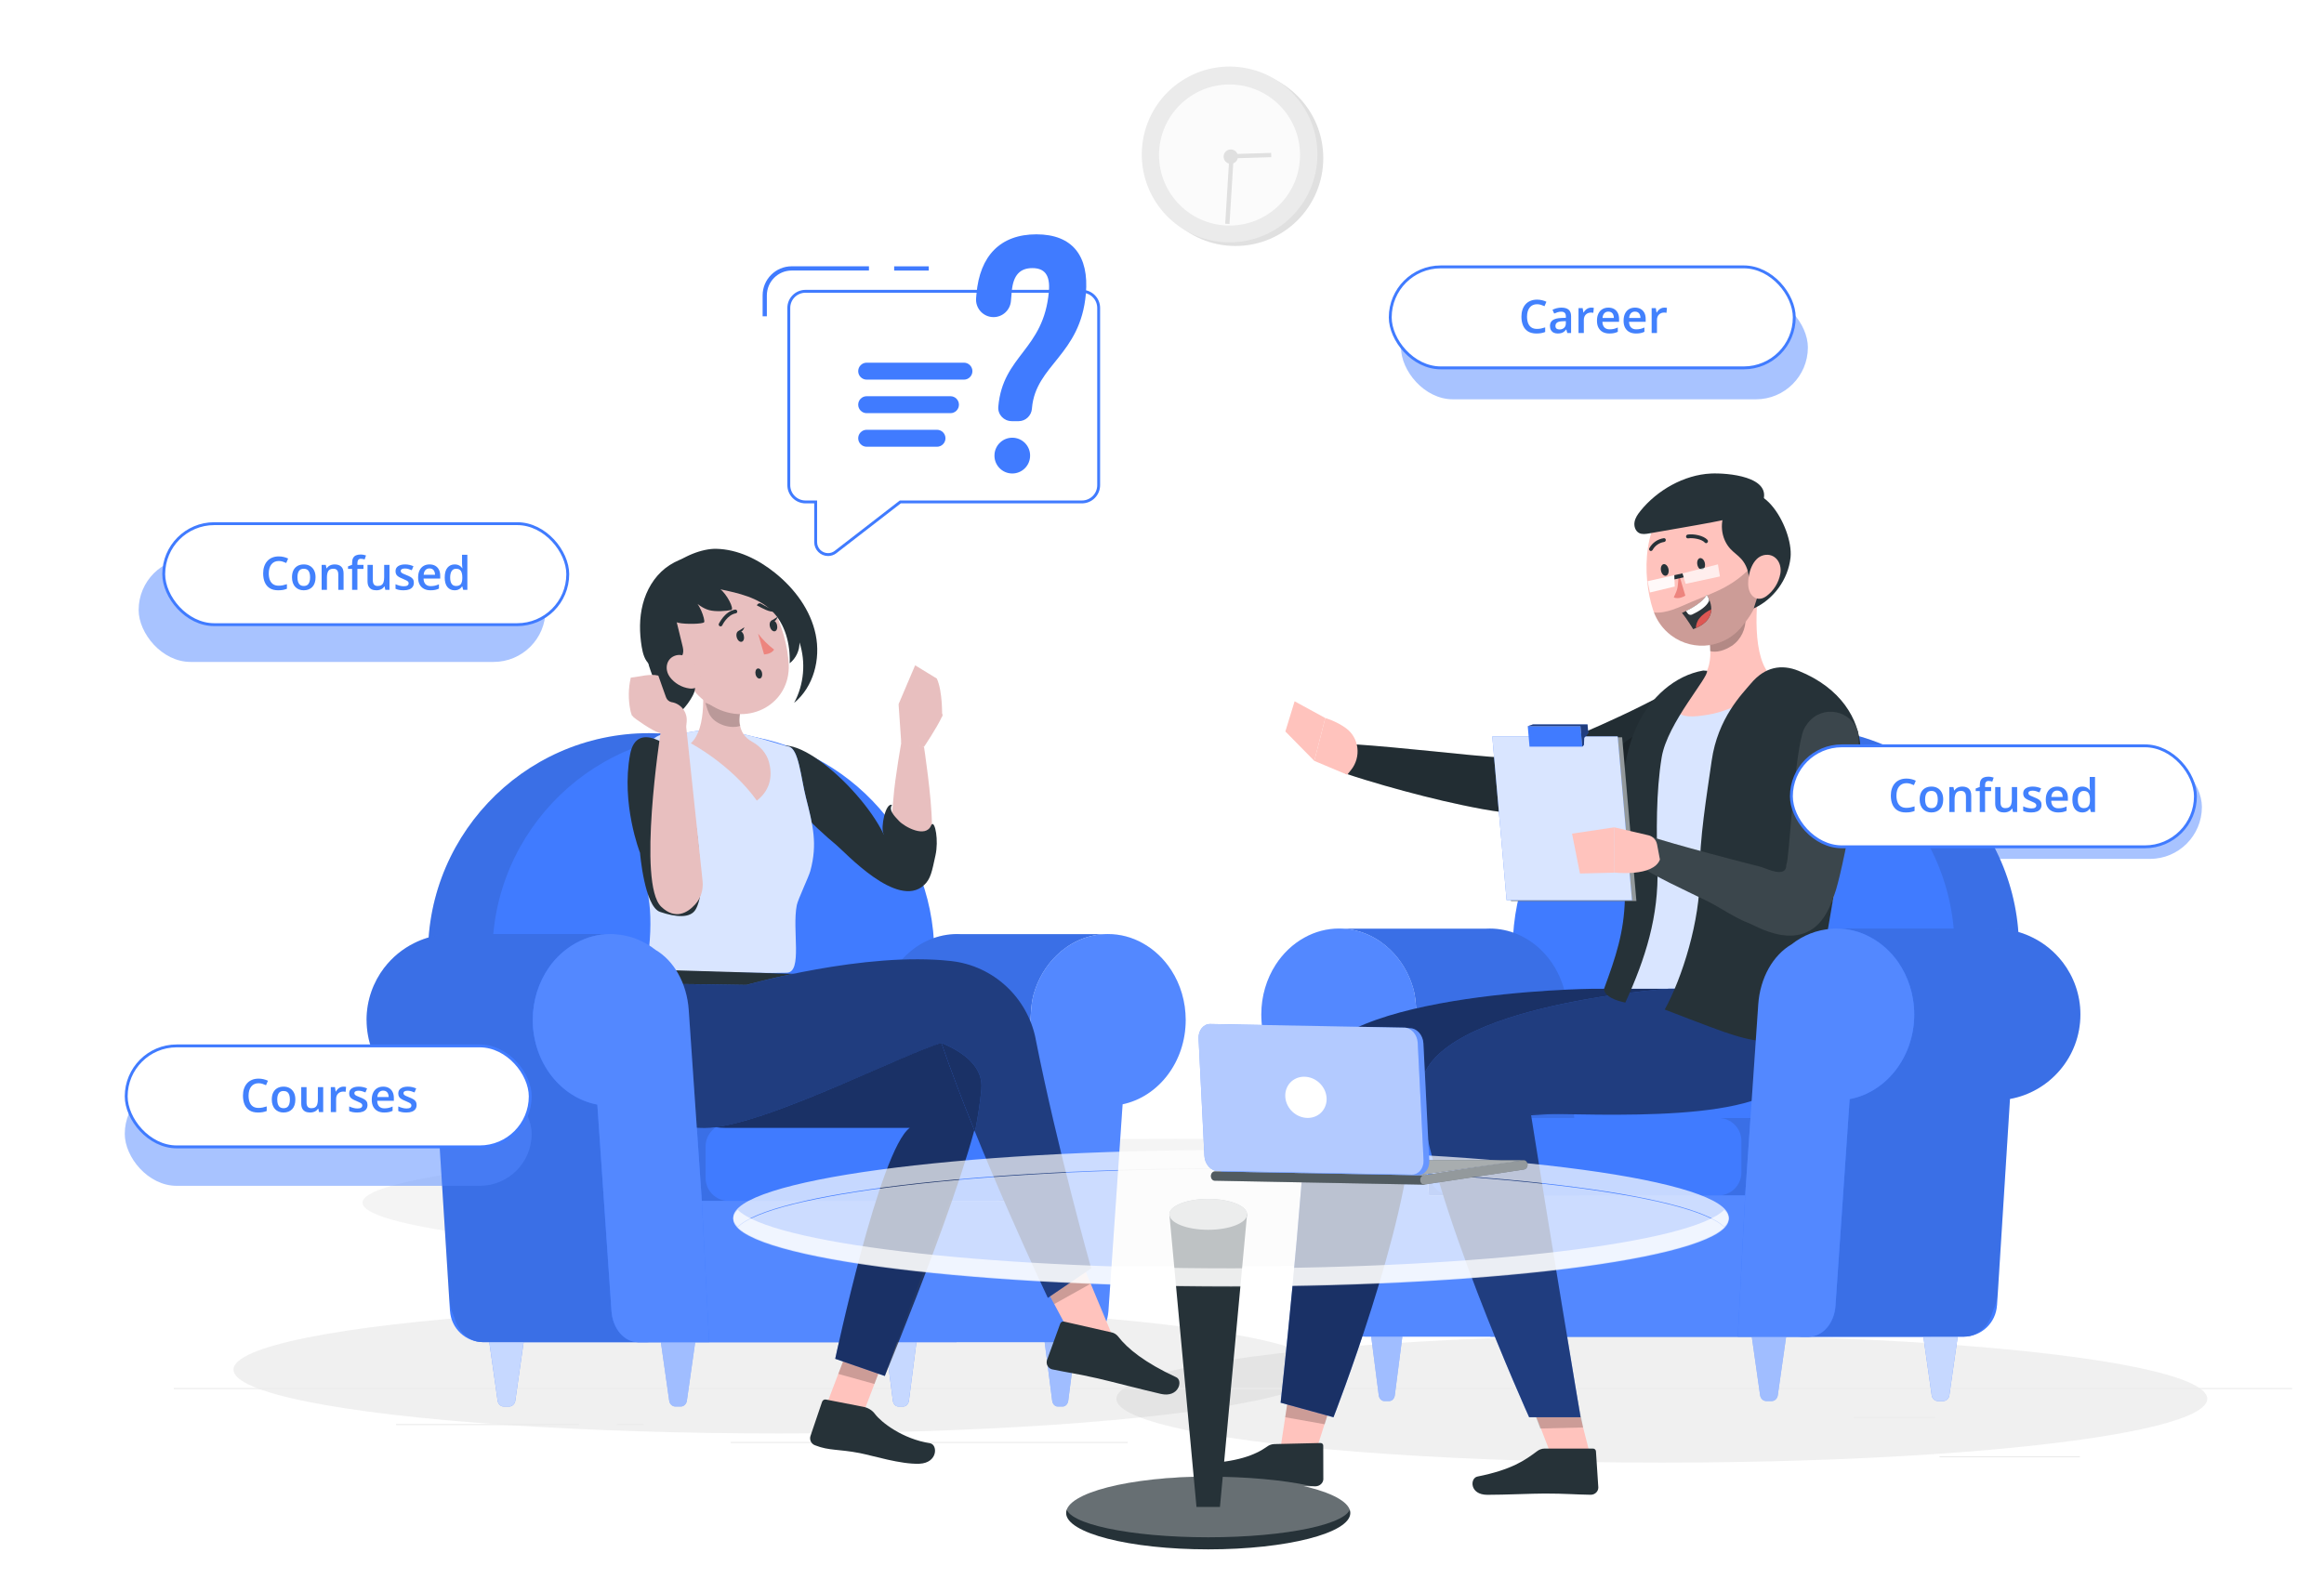 <svg width="637" height="433" viewBox="0 0 637 433" fill="none" xmlns="http://www.w3.org/2000/svg">
<g filter="url(#filter0_f_1147_4314)">
<rect x="38" y="153" width="111.534" height="28.477" rx="14.238" fill="#5388FF" fill-opacity="0.5"/>
</g>
<g filter="url(#filter1_f_1147_4314)">
<rect x="384" y="81" width="111.534" height="28.477" rx="14.238" fill="#5388FF" fill-opacity="0.5"/>
</g>
<g filter="url(#filter2_f_1147_4314)">
<rect x="492" y="207" width="111.534" height="28.477" rx="14.238" fill="#5388FF" fill-opacity="0.5"/>
</g>
<g filter="url(#filter3_f_1147_4314)">
<ellipse cx="322.194" cy="329.735" rx="222.833" ry="17.495" fill="#B6B6B6" fill-opacity="0.15"/>
</g>
<g clip-path="url(#clip0_1147_4314)">
<g filter="url(#filter4_f_1147_4314)">
<ellipse cx="455.5" cy="383.5" rx="149.5" ry="17.5" fill="#B6B6B6" fill-opacity="0.2"/>
</g>
<g filter="url(#filter5_f_1147_4314)">
<ellipse cx="213.5" cy="375.5" rx="149.5" ry="17.5" fill="#B6B6B6" fill-opacity="0.2"/>
</g>
<path d="M570.08 399.248H531.62V399.538H570.08V399.248Z" fill="#EBEBEB"/>
<path d="M432.266 402.409H422.175V402.699H432.266V402.409Z" fill="#EBEBEB"/>
<path d="M530.459 388.463H508.175V388.753H530.459V388.463Z" fill="#EBEBEB"/>
<path d="M158.716 390.415H108.563V390.706H158.716V390.415Z" fill="#EBEBEB"/>
<path d="M176.413 390.415H169.063V390.706H176.413V390.415Z" fill="#EBEBEB"/>
<path d="M309.095 395.319H200.311V395.61H309.095V395.319Z" fill="#EBEBEB"/>
<path d="M628.257 380.549H47.645V380.839H628.257V380.549Z" fill="#EBEBEB"/>
<path d="M338.636 67.44C351.931 67.44 362.708 56.654 362.708 43.348C362.708 30.043 351.931 19.257 338.636 19.257C325.341 19.257 314.564 30.043 314.564 43.348C314.564 56.654 325.341 67.44 338.636 67.44Z" fill="#E0E0E0"/>
<path d="M360.79 46.205C362.92 33.071 354.009 20.696 340.886 18.564C327.763 16.433 315.398 25.351 313.268 38.485C311.138 51.618 320.049 63.993 333.172 66.125C346.295 68.257 358.66 59.338 360.79 46.205Z" fill="#EBEBEB"/>
<path opacity="0.8" d="M356.333 42.5C356.333 53.18 347.682 61.839 337.01 61.839C326.339 61.839 317.688 53.18 317.688 42.5C317.688 31.82 326.339 23.162 337.01 23.162C347.682 23.162 356.333 31.82 356.333 42.5Z" fill="white"/>
<path d="M335.965 44.325C335.199 43.558 335.199 42.314 335.965 41.547C336.732 40.78 337.974 40.78 338.741 41.547C339.507 42.314 339.507 43.558 338.741 44.325C337.974 45.092 336.732 45.092 335.965 44.325Z" fill="#E0E0E0"/>
<path d="M336.999 42.268L348.414 41.919L348.448 43.093L338.114 43.407L336.999 61.408L335.826 61.339L336.999 42.268Z" fill="#E0E0E0"/>
<path d="M547.378 357.887L553.277 263.914C555.472 229.015 527.777 199.496 492.824 199.496C460.693 199.496 434.159 224.599 432.359 256.697L426.17 366.452H538.251C543.082 366.452 547.065 362.698 547.367 357.875L547.378 357.887Z" fill="#407BFF"/>
<path opacity="0.1" d="M547.587 354.481L553.265 263.914C555.46 229.015 527.765 199.496 492.812 199.496C460.681 199.496 434.147 224.599 432.347 256.697L426.158 366.452H534.837C541.572 366.452 547.157 361.21 547.575 354.47L547.587 354.481Z" fill="black"/>
<path d="M529.193 366.463L535.626 263.926C537.821 229.026 510.126 199.508 475.185 199.508C443.053 199.508 416.519 224.61 414.72 256.709L408.53 366.463H529.193Z" fill="#407BFF"/>
<path d="M531.121 384.116H532.665C533.455 384.116 534.186 383.454 534.314 382.536L536.602 366.463H527.184L529.472 382.536C529.599 383.442 530.331 384.116 531.121 384.116Z" fill="#407BFF"/>
<path opacity="0.7" d="M531.121 384.116H532.665C533.455 384.116 534.186 383.454 534.314 382.536L536.602 366.463H527.184L529.472 382.536C529.599 383.442 530.331 384.116 531.121 384.116Z" fill="white"/>
<path d="M379.407 384.116H380.812C381.532 384.116 382.194 383.454 382.31 382.536L384.377 366.463H375.842L377.909 382.536C378.025 383.442 378.687 384.116 379.407 384.116Z" fill="#407BFF"/>
<path opacity="0.5" d="M379.407 384.116H380.812C381.532 384.116 382.194 383.454 382.31 382.536L384.377 366.463H375.842L377.909 382.536C378.025 383.442 378.687 384.116 379.407 384.116Z" fill="white"/>
<path d="M423.08 384.116H424.485C425.205 384.116 425.867 383.454 425.983 382.536L428.05 366.463H419.515L421.582 382.536C421.698 383.442 422.36 384.116 423.08 384.116Z" fill="#407BFF"/>
<path opacity="0.7" d="M423.08 384.116H424.485C425.205 384.116 425.867 383.454 425.983 382.536L428.05 366.463H419.515L421.582 382.536C421.698 383.442 422.36 384.116 423.08 384.116Z" fill="white"/>
<path d="M484.091 384.116H485.636C486.425 384.116 487.157 383.454 487.284 382.536L489.572 366.463H480.155L482.442 382.536C482.57 383.442 483.301 384.116 484.091 384.116Z" fill="#407BFF"/>
<path opacity="0.5" d="M484.091 384.116H485.636C486.425 384.116 487.157 383.454 487.284 382.536L489.572 366.463H480.155L482.442 382.536C482.57 383.442 483.301 384.116 484.091 384.116Z" fill="white"/>
<path d="M432.962 327.74H391.669L388.929 287.901L388.348 279.348L388.081 275.397C388 274.339 387.872 273.316 387.675 272.317C387.628 272.096 387.57 271.864 387.524 271.631C387.5 271.457 387.454 271.294 387.396 271.131C386.223 266.948 384.017 263.264 381.102 260.44C377.618 257.058 373.148 254.919 368.213 254.617H407.044C407.474 254.594 407.892 254.582 408.321 254.582C413.709 254.582 418.633 256.802 422.395 260.44C425.31 263.264 427.505 266.948 428.689 271.131C428.747 271.294 428.794 271.457 428.817 271.631C429.084 272.84 429.281 274.095 429.363 275.397L429.63 279.336L432.951 327.74H432.962Z" fill="#407BFF"/>
<path opacity="0.1" d="M432.962 327.74H391.669L388.929 287.901L388.348 279.348L388.081 275.397C388 274.339 387.872 273.316 387.675 272.317C387.628 272.096 387.57 271.864 387.524 271.631C387.5 271.457 387.454 271.294 387.396 271.131C386.223 266.948 384.017 263.264 381.102 260.44C377.618 257.058 373.148 254.919 368.213 254.617H407.044C407.474 254.594 407.892 254.582 408.321 254.582C413.709 254.582 418.633 256.802 422.395 260.44C425.31 263.264 427.505 266.948 428.689 271.131C428.747 271.294 428.794 271.457 428.817 271.631C429.084 272.84 429.281 274.095 429.363 275.397L429.63 279.336L432.951 327.74H432.962Z" fill="black"/>
<g opacity="0.1">
<path d="M465.686 306.519H482.268C486.297 306.519 489.572 309.076 489.572 312.225V322.045C489.572 325.195 486.309 327.752 482.268 327.752H465.686V306.519Z" fill="black"/>
</g>
<path d="M397.975 327.74H471.016C474.492 327.74 477.309 324.92 477.309 321.441V312.806C477.309 309.327 474.492 306.507 471.016 306.507H397.975C394.499 306.507 391.681 309.327 391.681 312.806V321.441C391.681 324.92 394.499 327.74 397.975 327.74Z" fill="#407BFF"/>
<path d="M570.231 278.128C570.231 289.761 561.8 299.442 550.71 301.336L546.426 357.956C546.054 362.768 542.57 366.463 538.39 366.463H492.847C497.027 366.463 500.511 362.779 500.882 357.956L503.17 327.728L505.156 301.324C512.529 300.058 518.719 295.374 522.04 288.936C522.26 288.529 522.458 288.099 522.644 287.657C523.956 284.74 524.676 281.521 524.676 278.116C524.676 276.466 524.502 274.862 524.176 273.316C524.049 272.689 523.898 272.05 523.724 271.445C522.888 268.633 521.552 266.053 519.81 263.787H519.799C517.639 260.951 514.852 258.661 511.658 257.069C508.488 255.477 504.923 254.582 501.149 254.582H546.693C549.108 254.582 551.442 254.954 553.648 255.64C554.891 256.023 556.075 256.511 557.213 257.081C560.407 258.673 563.182 260.963 565.353 263.787H565.365C568.407 267.773 570.231 272.735 570.231 278.128Z" fill="#407BFF"/>
<path opacity="0.1" d="M570.231 278.128C570.231 289.761 561.8 299.442 550.71 301.336L546.426 357.956C546.054 362.768 542.57 366.463 538.39 366.463H492.847C497.027 366.463 500.511 362.779 500.882 357.956L503.17 327.728L505.156 301.324C512.529 300.058 518.719 295.374 522.04 288.936C522.26 288.529 522.458 288.099 522.644 287.657C523.956 284.74 524.676 281.521 524.676 278.116C524.676 276.466 524.502 274.862 524.176 273.316C524.049 272.689 523.898 272.05 523.724 271.445C522.888 268.633 521.552 266.053 519.81 263.787H519.799C517.639 260.951 514.852 258.661 511.658 257.069C508.488 255.477 504.923 254.582 501.149 254.582H546.693C549.108 254.582 551.442 254.954 553.648 255.64C554.891 256.023 556.075 256.511 557.213 257.081C560.407 258.673 563.182 260.963 565.353 263.787H565.365C568.407 267.773 570.231 272.735 570.231 278.128Z" fill="black"/>
<path d="M524.687 278.128C524.687 289.761 517.035 299.442 506.99 301.336L503.112 357.956C502.775 362.779 499.617 366.463 495.819 366.463H374.193C370.407 366.463 367.249 362.768 366.9 357.956L363.01 301.243C353.163 299.174 345.72 289.61 345.72 278.128C345.72 273.049 347.183 268.354 349.645 264.519C351.665 261.381 354.371 258.801 357.518 257.069C360.386 255.466 363.626 254.571 367.051 254.571C372.439 254.571 377.363 256.79 381.125 260.428C384.04 263.24 386.235 266.936 387.419 271.12C387.466 271.283 387.524 271.445 387.535 271.62C387.814 272.828 387.988 274.083 388.081 275.373L388.36 279.313L391.669 327.717H478.343L481.931 275.373C482.442 267.982 486.042 261.823 491.035 258.906C494.182 256.419 497.979 254.884 502.078 254.617C502.508 254.571 502.926 254.559 503.356 254.559C506.677 254.559 509.824 255.396 512.622 256.918C512.715 256.953 512.797 257.011 512.889 257.058C515.781 258.662 518.312 260.951 520.275 263.763C523.027 267.75 524.676 272.712 524.676 278.104L524.687 278.128Z" fill="#407BFF"/>
<path opacity="0.1" d="M476.334 366.463H374.193C370.407 366.463 367.249 362.768 366.9 357.956L363.01 301.243C353.163 299.174 345.72 289.61 345.72 278.128C345.72 273.049 347.183 268.354 349.645 264.519C351.665 261.381 354.371 258.801 357.518 257.069C360.386 255.466 363.626 254.571 367.051 254.571C372.439 254.571 377.363 256.791 381.125 260.428C384.04 263.24 386.235 266.936 387.419 271.12C387.466 271.283 387.524 271.445 387.535 271.62C387.814 272.828 387.988 274.083 388.081 275.373L388.36 279.313L391.669 327.717H478.343L476.334 366.452V366.463Z" fill="white"/>
<path d="M463.084 205.435C461.064 206.55 459.218 207.561 457.313 208.538C455.409 209.514 453.47 210.443 451.542 211.338C447.64 213.128 443.692 214.813 439.616 216.301C435.517 217.835 431.348 219.148 427.121 220.264C422.72 221.449 418.238 222.251 413.698 222.669L412.745 222.762L412.281 222.727C408.182 222.251 404.547 221.507 400.901 220.752C397.255 219.996 393.643 219.136 390.067 218.23C386.49 217.323 382.937 216.37 379.395 215.348C375.853 214.325 372.312 213.268 368.805 212.07L370.419 204.005C377.723 204.482 385.015 205.214 392.238 205.923L403.026 207.003C406.579 207.341 410.214 207.654 413.396 207.771L411.991 207.805C415.637 207.155 419.225 206.248 422.744 205.086C426.39 203.889 430.024 202.599 433.647 201.03C437.27 199.461 440.882 197.869 444.47 196.172C446.293 195.335 448.081 194.441 449.823 193.581C451.565 192.709 453.423 191.779 455.014 190.954L463.108 205.458L463.084 205.435Z" fill="#263238"/>
<path opacity="0.1" d="M463.084 205.435C461.064 206.55 459.218 207.561 457.313 208.538C455.409 209.514 453.47 210.443 451.542 211.338C447.64 213.128 443.692 214.813 439.616 216.301C435.517 217.835 431.348 219.148 427.121 220.264C422.72 221.449 418.238 222.251 413.698 222.669L412.745 222.762L412.281 222.727C408.182 222.251 404.547 221.507 400.901 220.752C397.255 219.996 393.643 219.136 390.067 218.23C386.49 217.323 382.937 216.37 379.395 215.348C375.853 214.325 372.312 213.268 368.805 212.07L370.419 204.005C377.723 204.482 385.015 205.214 392.238 205.923L403.026 207.003C406.579 207.341 410.214 207.654 413.396 207.771L411.991 207.805C415.637 207.155 419.225 206.248 422.744 205.086C426.39 203.889 430.024 202.599 433.647 201.03C437.27 199.461 440.882 197.869 444.47 196.172C446.293 195.335 448.081 194.441 449.823 193.581C451.565 192.709 453.423 191.779 455.014 190.954L463.108 205.458L463.084 205.435Z" fill="black"/>
<path d="M368.874 199.601C366.157 197.648 363.254 196.858 363.254 196.858L360.246 208.608L369.258 212.396L370.279 211.141C373.171 207.596 372.59 202.274 368.874 199.601Z" fill="#FFC3BD"/>
<path d="M360.246 208.607L363.254 196.858L354.847 192.267L352.315 200.542L360.246 208.607Z" fill="#FFC3BD"/>
<path opacity="0.2" d="M434.809 217.324H435.134L435.273 217.335C439.709 216.859 452.738 214.662 462.179 205.353C460.762 202.634 458.834 200.53 456.477 200.054C449.974 198.869 442.008 203.529 434.797 217.324H434.809Z" fill="black"/>
<path d="M442.438 278.116C453.562 248.051 446.247 220.403 447.64 205.109C448.36 197.369 454.097 191.024 461.726 189.559C469.332 188.083 478.714 186.445 487.679 185.236C488.538 185.12 489.409 185.062 490.269 185.073C499.965 185.201 507.71 193.174 507.583 202.878C506.793 248.237 492.278 278.116 492.278 278.116L468.832 278.011L442.438 278.116Z" fill="#407BFF"/>
<path opacity="0.8" d="M442.438 278.116C453.562 248.051 446.247 220.403 447.64 205.109C448.36 197.369 454.097 191.024 461.726 189.559C469.332 188.083 478.714 186.445 487.679 185.236C488.538 185.12 489.409 185.062 490.269 185.073C499.965 185.201 507.71 193.174 507.583 202.878C506.793 248.237 492.278 278.116 492.278 278.116L468.832 278.011L442.438 278.116Z" fill="white"/>
<path d="M353.465 380.712L350.492 400.271H359.933L366.145 380.712H353.465Z" fill="#FFC3BD"/>
<path d="M349.285 395.912L361.907 395.622C362.348 395.598 362.697 395.912 362.697 396.319L362.72 405.593C362.662 406.604 361.733 407.452 360.641 407.487C356.252 407.522 354.162 407.324 348.611 407.452C342.666 407.429 336.766 407.046 330.949 406.29C326.455 405.523 327.662 401.293 329.706 401.223C338.892 400.886 344.013 398.969 347.31 396.598C347.879 396.168 348.588 395.924 349.285 395.912Z" fill="#263238"/>
<path opacity="0.2" d="M352.269 388.556L353.465 380.712H366.146L363.092 390.485L352.269 388.556Z" fill="black"/>
<path d="M436.62 271.085C436.62 271.085 359.805 271.852 358.621 296.199C356.925 331.203 351.015 384.57 351.015 384.57L365.507 388.556C365.507 388.556 386.165 335.643 386.978 308.297C408.577 303.986 464.129 308.297 470.656 294.096C473.849 286.704 474.697 278.802 473.117 271.085H436.632H436.62Z" fill="#407BFF"/>
<path opacity="0.6" d="M436.62 271.085C436.62 271.085 359.805 271.852 358.621 296.199C356.925 331.203 351.015 384.57 351.015 384.57L365.507 388.556C365.507 388.556 386.165 335.643 386.978 308.297C408.577 303.986 464.129 308.297 470.656 294.096C473.849 286.704 474.697 278.802 473.117 271.085H436.632H436.62Z" fill="black"/>
<path d="M421.048 388.265L426.169 401.549H436.527L432.962 387.58L421.048 388.265Z" fill="#FFC3BD"/>
<path opacity="0.2" d="M433.926 391.357L431.917 381.141L418.83 382.768L422.186 391.647L433.926 391.357Z" fill="black"/>
<path d="M423.359 397.144H436.574C437.038 397.121 437.422 397.458 437.445 397.9C437.445 397.9 437.445 397.9 437.445 397.911L438.095 407.825C438.095 408.905 437.178 409.8 436.028 409.812C431.43 409.742 429.223 409.475 423.406 409.475C419.841 409.475 412.618 409.824 407.683 409.824C402.747 409.824 402.887 405.198 404.977 404.815C414.371 402.932 418.006 400.34 421.327 397.853C421.908 397.412 422.616 397.156 423.359 397.144Z" fill="#263238"/>
<path d="M457.313 271.085C457.313 271.085 387.651 275.815 389.358 300.151C391.228 326.787 419.132 388.556 419.132 388.556H433.218C433.218 388.556 423.858 332.494 419.608 305.357C439.256 305.357 484.799 308.321 491.337 294.084C494.53 286.693 495.378 278.779 493.787 271.073H457.325L457.313 271.085Z" fill="#407BFF"/>
<path opacity="0.5" d="M457.313 271.085C457.313 271.085 387.651 275.815 389.358 300.151C391.228 326.787 419.132 388.556 419.132 388.556H433.218C433.218 388.556 423.858 332.494 419.608 305.357C439.256 305.357 484.799 308.321 491.337 294.084C494.53 286.693 495.378 278.779 493.787 271.073H457.325L457.313 271.085Z" fill="black"/>
<path d="M467.869 172.546C469.471 178.752 469.982 186.468 461.319 189.688C458.916 193.523 457.743 197.555 466.998 196.126C474.36 195.173 481.072 191.373 485.682 185.55C480.143 180.704 481.153 165.805 482.558 157.403L467.88 172.557L467.869 172.546Z" fill="#FFC3BD"/>
<path d="M466.882 183.83C458.939 185.201 452.389 191.349 448.883 198.613C445.376 205.876 444.528 214.151 444.598 222.228C444.667 230.293 445.585 238.359 445.376 246.424C445.132 255.744 442.879 262.311 439.674 271.073C439.674 273.154 442.821 274.327 445.492 274.874C451.042 262.752 454.689 251.165 454.306 237.836C454.027 228.166 453.887 217.149 455.467 207.608C457.023 198.206 468.438 185.631 467.892 183.911L466.882 183.842V183.83Z" fill="#263238"/>
<path opacity="0.3" d="M474.627 177.09C472.746 178.322 470.516 178.984 468.751 178.519C468.763 177.008 468.658 175.498 468.426 174.01L478.041 166.107C478.25 167.13 478.389 168.176 478.447 169.222C478.622 172.325 477.228 175.393 474.627 177.101V177.09Z" fill="black"/>
<path d="M460.251 135.845C450.079 141.586 449.974 157.856 453.109 167.246C454.003 170.024 455.734 172.453 458.056 174.196C464.269 178.868 473.094 177.613 477.762 171.384C482.732 165.096 482.012 158.751 481.768 147.827C481.501 136.926 470.412 130.092 460.239 135.833L460.251 135.845Z" fill="#FFC3BD"/>
<path opacity="0.2" d="M463.526 165.061C460.251 166.468 456.663 168.292 453.353 167.897C454.294 170.396 455.92 172.592 458.068 174.208C464.28 178.879 473.106 177.624 477.774 171.395C481.838 166.247 483.115 162.76 481.919 153.37C475.579 160.831 470.528 162.063 463.526 165.061Z" fill="black"/>
<path d="M473.35 139.459C471.155 142.829 471.608 147.675 474.383 150.581C475.3 151.545 476.427 152.289 477.309 153.289C478.668 154.811 479.411 156.891 479.307 158.937C479.655 156.275 482.14 154.056 484.823 154.021C483.441 158.286 482.07 162.539 480.689 166.805C486.158 164.329 490.129 158.832 490.78 152.859C491.662 144.642 481.49 126.966 473.361 139.459H473.35Z" fill="#263238"/>
<path d="M449.637 140.087C448.906 140.982 448.221 141.969 448.023 143.108C447.814 144.247 448.232 145.572 449.243 146.118C450.067 146.56 451.077 146.409 452.006 146.246C455.095 145.712 458.184 145.165 461.273 144.631C466.591 143.701 471.91 142.783 477.158 141.516C479.516 140.947 482.163 140.063 483.092 137.82C486.1 130.557 473.245 129.616 468.96 129.825C461.598 130.173 454.201 134.404 449.637 140.075V140.087Z" fill="#263238"/>
<path d="M483.429 152.208C480.375 152.893 479.086 157.275 479.167 160.087C479.191 163.271 481.525 165.352 484.172 163.434C486.17 161.947 487.54 159.75 487.981 157.298C488.527 154.276 486.471 151.522 483.417 152.208H483.429Z" fill="#FFC3BD"/>
<path d="M461.935 163.307C461.935 163.307 460.193 164.446 458.776 163.783C459.949 161.157 459.798 161.749 460.158 157.275L461.946 163.295L461.935 163.307Z" fill="#ED847E"/>
<path d="M467.288 148.757C466.417 147.78 464.037 147.408 462.748 147.594C462.748 147.594 462.725 147.594 462.713 147.594C462.446 147.641 462.19 147.455 462.144 147.176C462.109 146.885 462.295 146.618 462.585 146.56C464.211 146.316 466.917 146.804 468.02 148.024C468.02 148.024 468.02 148.024 468.02 148.036C468.206 148.257 468.194 148.582 467.973 148.768C467.904 148.826 467.834 148.884 467.741 148.919C467.567 148.954 467.393 148.884 467.277 148.745L467.288 148.757Z" fill="#263238"/>
<path d="M452.262 150.988C452.262 150.988 452.238 150.976 452.227 150.964C451.995 150.813 451.937 150.499 452.088 150.279C452.912 148.791 454.387 147.78 456.071 147.548C456.082 147.548 456.094 147.548 456.105 147.548C456.372 147.548 456.593 147.768 456.593 148.036C456.593 148.326 456.384 148.57 456.094 148.594C454.77 148.803 453.609 149.616 452.958 150.802C452.866 150.953 452.715 151.046 452.54 151.069C452.436 151.069 452.343 151.057 452.25 150.999L452.262 150.988Z" fill="#263238"/>
<path d="M461.018 168.025C462.283 169.512 464.095 172.499 464.095 172.499C464.339 172.406 464.583 172.302 464.815 172.197C468.089 170.779 469.018 168.803 469.053 167.049C469.076 166.084 468.809 165.177 468.531 164.48C468.206 163.667 467.822 163.132 467.822 163.132C466.649 165.143 463.735 166.746 462.132 167.525C461.47 167.862 461.029 168.025 461.029 168.025H461.018Z" fill="#2E353A"/>
<path d="M462.121 167.525L462.585 168.176C462.852 168.548 463.363 168.687 463.781 168.49C466.197 167.351 467.799 166.142 468.38 164.852C468.496 164.608 468.461 164.318 468.345 164.062C468.066 163.481 467.811 163.121 467.811 163.121C466.638 165.131 463.723 166.735 462.121 167.514V167.525Z" fill="white"/>
<path d="M464.815 172.197C468.089 170.779 469.018 168.803 469.053 167.049C467.962 167.583 466.719 168.373 465.813 169.501C465.117 170.349 464.873 171.314 464.815 172.197Z" fill="#DE5753"/>
<path d="M455.989 154.672C455.42 154.776 455.095 155.578 455.269 156.462C455.444 157.345 456.047 157.961 456.616 157.844C457.185 157.728 457.51 156.938 457.336 156.055C457.185 155.195 456.558 154.567 455.989 154.672Z" fill="#263238"/>
<path d="M465.953 153.021C465.384 153.126 465.058 153.928 465.233 154.811C465.407 155.683 466.011 156.31 466.58 156.194C467.149 156.078 467.474 155.288 467.3 154.404C467.149 153.544 466.522 152.917 465.953 153.021Z" fill="#263238"/>
<path opacity="0.9" d="M451.6 159.344L458.927 157.693L459.043 160.808L452.239 162.435L451.6 159.344Z" fill="white"/>
<g opacity="0.8">
<path opacity="0.9" d="M461.157 157.205L462.028 160.064L471.433 158.042L470.876 154.73L461.157 157.205Z" fill="white"/>
</g>
<path d="M458.974 158.844L458.927 157.694L461.157 157.206L461.493 158.286L458.974 158.844Z" fill="#263238"/>
<path d="M456.303 276.779C456.303 276.779 469.529 281.904 472.548 282.916C476.113 284.101 479.725 285.298 483.441 285.414C487.157 285.53 491.047 284.426 493.741 281.567C496.899 278.197 497.875 273.084 498.699 268.284C501.126 254.187 503.553 240.09 505.969 225.993C507.165 219.043 510.184 208.596 509.928 204.621C509.452 197.299 504.796 188.665 492.94 183.9C488.33 182.052 483.789 182.761 479.899 187.409C477.577 190.187 470.818 196.846 469.158 208.596C467.822 218.009 465.767 230.2 465.895 239.765C466.057 252.316 461.064 268.168 456.303 276.768V276.779Z" fill="#263238"/>
<path d="M509.29 200.762C510.637 213.012 503.867 243.89 502.566 245.75C497.015 263.67 481.78 254.013 479.562 253.187C475.719 251.77 471.805 248.992 468.147 247.144C461.052 243.623 454.329 240.776 447.733 236.383L451.449 229.038C458.672 231.513 479.156 236.801 482.523 237.626C483.987 238.01 489.688 241.008 489.63 237.057C490.443 235.743 491.558 210.164 494.008 201.134C494.287 200.112 494.774 199.182 495.436 198.357L495.657 198.078C499.617 193.115 507.513 194.684 509.29 200.774V200.762Z" fill="#263238"/>
<path opacity="0.1" d="M509.29 200.762C510.637 213.012 503.867 243.89 502.566 245.75C497.015 263.67 481.78 254.013 479.562 253.187C475.719 251.77 471.805 248.992 468.147 247.144C461.052 243.623 454.329 240.776 447.733 236.383L451.449 229.038C458.672 231.513 479.156 236.801 482.523 237.626C483.987 238.01 489.688 241.008 489.63 237.057C490.443 235.743 491.558 210.164 494.008 201.134C494.287 200.112 494.774 199.182 495.436 198.357L495.657 198.078C499.617 193.115 507.513 194.684 509.29 200.774V200.762Z" fill="white"/>
<path d="M448.534 247.017H414.173L410.248 202.134H444.621L448.534 247.017Z" fill="#263238"/>
<path opacity="0.5" d="M448.534 247.017H414.173L410.248 202.134H444.621L448.534 247.017Z" fill="white"/>
<path d="M447.326 246.796H412.954L409.029 201.902H443.401L447.326 246.796Z" fill="#407BFF"/>
<path opacity="0.8" d="M447.326 246.796H412.954L409.029 201.902H443.401L447.326 246.796Z" fill="white"/>
<path d="M433.694 204.714H419.236L418.749 199.101H433.206L433.694 204.714Z" fill="#407BFF"/>
<path d="M418.749 199.101L420.165 198.613H435.134L435.343 200.995L434.228 202.285L434.158 204.238L433.694 204.714L433.206 199.101H418.749Z" fill="#407BFF"/>
<path opacity="0.5" d="M418.749 199.101L420.165 198.613H435.134L435.343 200.995L434.228 202.285L434.158 204.238L433.694 204.714L433.206 199.101H418.749Z" fill="black"/>
<path d="M454.189 231.467L454.979 235.662C453.121 240.497 442.461 239.219 442.461 239.219L442.438 226.818L451.832 229.003C453.028 229.282 453.946 230.247 454.178 231.455L454.189 231.467Z" fill="#FFC3BD"/>
<path d="M442.438 226.83L442.496 239.254L433.055 239.486L430.895 228.55L442.438 226.83Z" fill="#FFC3BD"/>
<path d="M478.343 327.74L481.931 275.397C482.442 268.005 486.042 261.846 491.035 258.929C494.182 256.442 497.979 254.908 502.078 254.64C502.508 254.594 502.926 254.582 503.356 254.582C506.677 254.582 509.824 255.419 512.622 256.941C512.715 256.976 512.797 257.034 512.889 257.081C515.781 258.685 518.312 260.974 520.275 263.787C523.027 267.773 524.676 272.735 524.676 278.128C524.676 289.761 517.023 299.442 506.979 301.336L503.1 357.956C502.764 362.779 499.605 366.463 495.808 366.463H476.334L478.343 327.728V327.74Z" fill="#407BFF"/>
<path opacity="0.1" d="M478.343 327.74L481.931 275.397C482.442 268.005 486.042 261.846 491.035 258.929C494.182 256.442 497.979 254.908 502.078 254.64C502.508 254.594 502.926 254.582 503.356 254.582C506.677 254.582 509.824 255.419 512.622 256.941C512.715 256.976 512.797 257.034 512.889 257.081C515.781 258.685 518.312 260.974 520.275 263.787C523.027 267.773 524.676 272.735 524.676 278.128C524.676 289.761 517.023 299.442 506.979 301.336L503.1 357.956C502.764 362.779 499.605 366.463 495.808 366.463H476.334L478.343 327.728V327.74Z" fill="white"/>
<path d="M301.14 84.431V133.021C301.14 135.554 299.085 137.611 296.553 137.611H246.772L229.005 151.359C228.424 151.801 227.704 152.045 226.973 152.045C225.092 152.045 223.571 150.523 223.571 148.64V137.611H220.795C218.264 137.611 216.208 135.554 216.208 133.021V84.419C216.208 81.897 218.275 79.852 220.795 79.864H296.577C299.097 79.864 301.14 81.909 301.14 84.431Z" stroke="#407BFF" stroke-width="0.791" stroke-miterlimit="10"/>
<path d="M254.575 73.019H245.088V74.181H254.575V73.019Z" fill="#407BFF"/>
<path d="M210.193 86.709H209.032V80.979C209.032 76.575 212.609 73.007 217.01 73.007H238.179V74.169H217.01C213.247 74.169 210.205 77.214 210.193 80.979V86.709Z" fill="#407BFF"/>
<path d="M277.3 115.46C275.164 115.46 273.445 113.659 273.631 111.532C273.631 111.521 273.631 111.497 273.631 111.486C274.873 97.319 286.091 96.017 287.496 79.898C287.902 75.273 286.207 73.507 282.967 73.507C279.727 73.507 277.718 75.261 277.324 79.898L277.091 82.56C276.871 85.035 274.804 86.941 272.319 86.941C269.508 86.941 267.302 84.524 267.546 81.723L267.651 80.549C268.556 70.171 274.165 64.244 284.07 64.244C293.975 64.244 298.539 70.171 297.633 80.549C296.159 97.412 283.908 100.004 282.863 111.858C282.863 111.916 282.863 111.974 282.851 112.032C282.7 113.961 281.121 115.472 279.181 115.472H277.312L277.3 115.46ZM282.328 125.316V125.35C282.108 127.872 279.994 129.813 277.463 129.813C274.595 129.813 272.342 127.349 272.597 124.502V124.467C272.818 121.945 274.931 120.004 277.463 120.004C280.331 120.004 282.584 122.468 282.328 125.316Z" fill="#407BFF"/>
<path d="M264.213 104.083H237.552C236.274 104.083 235.229 103.037 235.229 101.759C235.229 100.48 236.274 99.434 237.552 99.434H264.213C265.491 99.434 266.536 100.48 266.536 101.759C266.536 103.037 265.491 104.083 264.213 104.083Z" fill="#407BFF"/>
<path d="M260.521 113.276H237.552C236.274 113.276 235.229 112.23 235.229 110.952C235.229 109.673 236.274 108.627 237.552 108.627H260.521C261.798 108.627 262.843 109.673 262.843 110.952C262.843 112.23 261.798 113.276 260.521 113.276Z" fill="#407BFF"/>
<path d="M256.828 122.48H237.552C236.274 122.48 235.229 121.434 235.229 120.156C235.229 118.877 236.274 117.831 237.552 117.831H256.828C258.105 117.831 259.15 118.877 259.15 120.156C259.15 121.434 258.105 122.48 256.828 122.48Z" fill="#407BFF"/>
<path d="M202.181 312.109H185.203C181.081 312.109 177.737 314.724 177.737 317.943V327.984C177.737 331.203 181.081 333.818 185.203 333.818H202.181V312.097V312.109Z" fill="#407BFF"/>
<path d="M123.334 359.397L117.435 265.425C115.24 230.526 142.935 201.007 177.888 201.007C210.007 201.007 236.553 226.109 238.353 258.208L244.542 367.962H132.461C127.63 367.962 123.647 364.209 123.345 359.386L123.334 359.397Z" fill="#407BFF"/>
<path opacity="0.1" d="M123.113 355.992L117.435 265.425C115.24 230.526 142.935 201.007 177.888 201.007C210.007 201.007 236.553 226.109 238.353 258.208L244.542 367.962H135.863C129.128 367.962 123.543 362.721 123.125 355.981L123.113 355.992Z" fill="black"/>
<path d="M141.518 367.962L135.085 265.425C132.89 230.526 160.586 201.007 195.538 201.007C227.658 201.007 254.203 226.109 256.003 258.208L262.193 367.962H141.53H141.518Z" fill="#407BFF"/>
<path d="M139.591 385.616H138.046C137.257 385.616 136.525 384.953 136.397 384.035L134.11 367.962H143.527L141.24 384.035C141.112 384.942 140.38 385.616 139.591 385.616Z" fill="#407BFF"/>
<path opacity="0.7" d="M139.591 385.616H138.046C137.257 385.616 136.525 384.953 136.397 384.035L134.11 367.962H143.527L141.24 384.035C141.112 384.942 140.38 385.616 139.591 385.616Z" fill="white"/>
<path d="M291.305 385.616H289.899C289.179 385.616 288.518 384.953 288.401 384.035L286.334 367.962H294.869L292.802 384.035C292.686 384.942 292.024 385.616 291.305 385.616Z" fill="#407BFF"/>
<path opacity="0.5" d="M291.305 385.616H289.899C289.179 385.616 288.518 384.953 288.401 384.035L286.334 367.962H294.869L292.802 384.035C292.686 384.942 292.024 385.616 291.305 385.616Z" fill="white"/>
<path d="M247.631 385.616H246.226C245.506 385.616 244.844 384.953 244.728 384.035L242.661 367.962H251.196L249.129 384.035C249.013 384.942 248.351 385.616 247.631 385.616Z" fill="#407BFF"/>
<path opacity="0.7" d="M247.631 385.616H246.226C245.506 385.616 244.844 384.953 244.728 384.035L242.661 367.962H251.196L249.129 384.035C249.013 384.942 248.351 385.616 247.631 385.616Z" fill="white"/>
<path d="M186.62 385.616H185.076C184.286 385.616 183.555 384.953 183.427 384.035L181.139 367.962H190.557L188.269 384.035C188.141 384.942 187.41 385.616 186.62 385.616Z" fill="#407BFF"/>
<path opacity="0.5" d="M186.62 385.616H185.076C184.286 385.616 183.555 384.953 183.427 384.035L181.139 367.962H190.557L188.269 384.035C188.141 384.942 187.41 385.616 186.62 385.616Z" fill="white"/>
<path d="M237.749 329.239H279.042L281.783 289.4L282.363 280.847L282.63 276.896C282.712 275.838 282.839 274.815 283.037 273.816C283.083 273.595 283.141 273.363 283.188 273.13C283.211 272.956 283.257 272.793 283.315 272.63C284.488 268.447 286.695 264.763 289.609 261.939C293.093 258.557 297.564 256.418 302.499 256.116H263.668C263.238 256.093 262.82 256.081 262.39 256.081C257.002 256.081 252.079 258.301 248.316 261.939C245.401 264.763 243.207 268.447 242.022 272.63C241.964 272.793 241.918 272.956 241.895 273.13C241.628 274.339 241.43 275.594 241.349 276.896L241.082 280.835L237.761 329.239H237.749Z" fill="#407BFF"/>
<path opacity="0.1" d="M237.749 329.239H279.042L281.783 289.4L282.363 280.847L282.63 276.896C282.712 275.838 282.839 274.815 283.037 273.816C283.083 273.595 283.141 273.363 283.188 273.13C283.211 272.956 283.257 272.793 283.315 272.63C284.488 268.447 286.695 264.763 289.609 261.939C293.093 258.557 297.564 256.418 302.499 256.116H263.668C263.238 256.093 262.82 256.081 262.39 256.081C257.002 256.081 252.079 258.301 248.316 261.939C245.401 264.763 243.207 268.447 242.022 272.63C241.964 272.793 241.918 272.956 241.895 273.13C241.628 274.339 241.43 275.594 241.349 276.896L241.082 280.835L237.761 329.239H237.749Z" fill="black"/>
<g opacity="0.1">
<path d="M205.026 308.018H188.443C184.414 308.018 181.139 310.575 181.139 313.724V323.544C181.139 326.694 184.402 329.251 188.443 329.251H205.026V308.018Z" fill="black"/>
</g>
<path d="M272.737 308.018H199.696C196.22 308.018 193.402 310.838 193.402 314.317V322.952C193.402 326.431 196.22 329.251 199.696 329.251H272.737C276.213 329.251 279.031 326.431 279.031 322.952V314.317C279.031 310.838 276.213 308.018 272.737 308.018Z" fill="#407BFF"/>
<path d="M100.481 279.627C100.481 291.26 108.911 300.941 120.001 302.835L124.274 359.455C124.646 364.267 128.129 367.962 132.31 367.962H177.853C173.673 367.962 170.189 364.278 169.817 359.455L167.53 329.227L165.544 302.823C158.17 301.557 151.981 296.873 148.66 290.435C148.439 290.028 148.242 289.598 148.056 289.156C146.744 286.239 146.024 283.02 146.024 279.615C146.024 277.965 146.198 276.361 146.523 274.815C146.651 274.188 146.802 273.549 146.976 272.944C147.812 270.132 149.148 267.552 150.889 265.286H150.901C153.061 262.45 155.848 260.16 159.041 258.568C162.211 256.976 165.776 256.081 169.55 256.081H124.007C121.592 256.081 119.258 256.453 117.051 257.139C115.82 257.522 114.624 258.01 113.486 258.58C110.293 260.172 107.518 262.462 105.346 265.286H105.335C102.292 269.272 100.469 274.234 100.469 279.627H100.481Z" fill="#407BFF"/>
<path opacity="0.1" d="M100.481 279.627C100.481 291.26 108.911 300.941 120.001 302.835L124.274 359.455C124.646 364.267 128.129 367.962 132.31 367.962H177.853C173.673 367.962 170.189 364.278 169.817 359.455L167.53 329.227L165.544 302.823C158.17 301.557 151.981 296.873 148.66 290.435C148.439 290.028 148.242 289.598 148.056 289.156C146.744 286.239 146.024 283.02 146.024 279.615C146.024 277.965 146.198 276.361 146.523 274.815C146.651 274.188 146.802 273.549 146.976 272.944C147.812 270.132 149.148 267.552 150.889 265.286H150.901C153.061 262.45 155.848 260.16 159.041 258.568C162.211 256.976 165.776 256.081 169.55 256.081H124.007C121.592 256.081 119.258 256.453 117.051 257.139C115.82 257.522 114.624 258.01 113.486 258.58C110.293 260.172 107.518 262.462 105.346 265.286H105.335C102.292 269.272 100.469 274.234 100.469 279.627H100.481Z" fill="black"/>
<path d="M146.024 279.638C146.024 291.272 153.676 300.952 163.721 302.847L167.599 359.467C167.936 364.29 171.095 367.974 174.892 367.974H296.519C300.304 367.974 303.463 364.278 303.811 359.467L307.701 302.754C317.548 300.685 324.992 291.12 324.992 279.638C324.992 274.56 323.529 269.865 321.067 266.03C319.046 262.892 316.341 260.312 313.194 258.58C310.326 256.976 307.086 256.081 303.66 256.081C298.272 256.081 293.348 258.301 289.586 261.939C286.671 264.751 284.477 268.447 283.292 272.631C283.246 272.793 283.188 272.956 283.176 273.13C282.897 274.339 282.723 275.594 282.63 276.884L282.352 280.824L279.042 329.228H192.368L188.78 276.884C188.269 269.493 184.669 263.333 179.676 260.416C176.529 257.929 172.732 256.395 168.633 256.128C168.203 256.081 167.785 256.07 167.356 256.07C164.035 256.07 160.888 256.907 158.089 258.429C157.996 258.464 157.915 258.522 157.822 258.568C154.931 260.172 152.399 262.462 150.437 265.274C147.684 269.26 146.036 274.223 146.036 279.615L146.024 279.638Z" fill="#407BFF"/>
<path opacity="0.1" d="M194.366 367.974H296.507C300.292 367.974 303.451 364.278 303.799 359.467L307.689 302.754C317.537 300.685 324.98 291.12 324.98 279.638C324.98 274.56 323.517 269.864 321.055 266.029C319.035 262.892 316.329 260.312 313.182 258.58C310.314 256.976 307.074 256.081 303.648 256.081C298.26 256.081 293.337 258.301 289.574 261.939C286.66 264.751 284.465 268.447 283.281 272.63C283.234 272.793 283.176 272.956 283.164 273.13C282.886 274.339 282.712 275.594 282.619 276.884L282.34 280.824L279.03 329.227H192.357L194.366 367.962V367.974Z" fill="white"/>
<path d="M225.463 387.975L235.368 390.718L244.263 367.416L234.358 364.662L225.463 387.975Z" fill="#FFC3BD"/>
<path d="M239.804 387.626C239.038 386.603 237.888 385.941 236.634 385.697L226.427 383.709C225.951 383.593 225.475 383.872 225.324 384.337L222.165 393.646C221.794 394.703 222.351 395.877 223.408 396.249C223.431 396.249 223.454 396.261 223.478 396.272C227.24 397.76 229.783 397.249 235.67 398.387C239.293 399.096 246.911 401.502 251.997 401.304C257.083 401.095 257.072 396.063 254.935 395.691C247.341 394.494 241.535 389.939 239.804 387.638V387.626Z" fill="#263238"/>
<g opacity="0.2">
<path d="M244.263 367.416L239.677 379.433L229.771 376.679L234.347 364.662L244.263 367.416Z" fill="black"/>
</g>
<path d="M211.203 279.023C211.203 279.023 270.844 278.697 268.974 298.686C267.72 312.179 261.241 326.381 256.189 340.082C248.862 359.944 242.522 377.237 242.522 377.237L228.935 372.53C228.935 372.53 241.14 315.096 249.361 309.215H198.941C182.254 309.215 175.043 290.877 191.288 269.493C201.217 269.493 211.215 279.011 211.215 279.011L211.203 279.023Z" fill="#407BFF"/>
<path opacity="0.6" d="M211.203 279.022C211.203 279.022 270.844 278.697 268.974 298.686C269.903 311.098 242.522 377.248 242.522 377.248L228.935 372.541C228.935 372.541 241.14 315.107 249.361 309.227H198.941C182.254 309.227 175.043 290.888 191.288 269.504C201.217 269.504 211.215 279.022 211.215 279.022H211.203Z" fill="black"/>
<path d="M253.263 242.682C245.924 249.399 231.513 233.512 229.191 231.63C224.221 227.574 209.601 213.918 210.379 209.177C212.655 195.219 235.554 214.988 242.15 228.608L253.263 242.682Z" fill="#263238"/>
<path d="M189.036 200.716C185.354 201.495 181.371 200.17 178.794 202.901C176.204 205.632 175.124 209.467 174.741 213.221C174.218 218.428 174.88 223.669 175.554 228.864C176.367 235.151 177.168 241.45 177.981 247.737C178.538 252.037 178.271 259.033 177.388 263.275V263.31C177.168 264.391 177.795 265.576 178.805 266.018C178.805 266.018 207.36 267.006 215.662 266.692C220.075 266.529 217.044 254.908 218.403 248.132C218.705 246.633 221.654 240.416 222.096 238.823C224.151 231.328 222.792 226.168 220.888 218.637C219.506 213.163 218.937 205.272 216.15 204.668C211.192 203.587 199.289 198.543 189.036 200.728V200.716Z" fill="#407BFF"/>
<path opacity="0.8" d="M189.036 200.716C185.354 201.495 181.371 200.17 178.794 202.901C176.204 205.632 175.124 209.467 174.741 213.221C174.218 218.428 174.88 223.669 175.554 228.864C176.367 235.151 177.168 241.45 177.981 247.737C178.538 252.037 178.271 259.033 177.388 263.275V263.31C177.168 264.391 177.795 265.576 178.805 266.018C178.805 266.018 207.36 267.006 215.662 266.692C220.075 266.529 217.044 254.908 218.403 248.132C218.705 246.633 221.654 240.416 222.096 238.823C224.151 231.328 222.792 226.168 220.888 218.637C219.506 213.163 218.937 205.272 216.15 204.668C211.192 203.587 199.289 198.543 189.036 200.728V200.716Z" fill="white"/>
<path d="M184.96 206.074C184.577 205.493 174.544 197.032 172.709 206.806C170.166 220.415 175.426 233.803 175.426 233.803C175.426 233.803 176.634 248.527 180.907 250.003C185.18 251.479 189.245 251.84 190.685 249.318C192.124 246.796 192.124 243.03 192.124 243.03C192.124 243.03 191.614 216.243 184.96 206.074Z" fill="#263238"/>
<path d="M191.915 182.04C192.961 188.304 193.831 199.752 189.349 203.784C189.349 203.784 200.288 209.514 207.453 219.508C211.598 216.231 211.621 212.071 210.774 208.933C210.112 206.504 208.37 204.575 206.164 203.366C201.914 201.03 202.32 196.649 203.493 192.535L191.915 182.029V182.04Z" fill="#E8BFBF"/>
<path opacity="0.2" d="M193.344 192.674L197.42 194.243C199.161 194.917 201.031 195.219 202.901 195.126C202.796 196.033 202.436 197.927 202.901 198.996C200.381 199.914 196.386 198.706 194.795 196.393C194.133 195.486 193.646 193.743 193.344 192.662V192.674Z" fill="black"/>
<path d="M294.521 367.927H305.622L293.999 340.071L286.474 352.866L294.521 367.927Z" fill="#FFC3BD"/>
<path d="M304.705 365.301L291.688 362.338C291.223 362.21 290.747 362.466 290.596 362.919L286.962 372.937C286.66 373.994 287.264 375.11 288.32 375.412C288.343 375.412 288.367 375.424 288.378 375.424C292.942 376.377 295.183 376.609 300.908 377.911C304.438 378.713 313.356 381.06 318.21 382.164C323.076 383.268 324.353 378.503 322.414 377.597C313.728 373.576 309.025 369.729 306.505 366.452C306.052 365.871 305.413 365.452 304.694 365.29L304.705 365.301Z" fill="#263238"/>
<g opacity="0.2">
<path d="M293.999 340.082L298.945 351.948L288.959 357.526L286.474 352.877L293.999 340.082Z" fill="black"/>
</g>
<path d="M177.168 266.111L175.972 269.899C175.809 270.19 176.146 270.504 176.645 270.515L219.657 271.817C220.04 271.817 220.365 271.654 220.4 271.398L220.9 267.598C220.9 267.331 220.609 267.098 220.191 267.087L177.923 265.808C177.632 265.762 177.354 265.878 177.168 266.111Z" fill="#263238"/>
<path d="M230.909 297.198C216.777 303.23 201.437 309.25 193.111 309.25C176.413 309.25 161.584 297.187 177.4 269.748C187.328 269.713 204.596 270.027 204.596 270.027C204.596 270.027 237.157 260.776 260.776 263.473C272.295 264.786 281.608 273.444 283.873 284.821C289.865 315.014 299.096 347.717 299.096 347.717L287.217 355.806C287.217 355.806 268.695 316.827 258.035 285.902C252.403 287.704 242.034 292.445 230.921 297.187L230.909 297.198Z" fill="#407BFF"/>
<path opacity="0.5" d="M283.873 284.833C281.608 273.456 272.295 264.798 260.776 263.485C237.157 260.788 204.596 270.039 204.596 270.039C204.596 270.039 187.329 269.725 177.4 269.76C161.329 297.106 176.425 309.262 193.111 309.262C201.449 309.262 216.777 303.23 230.909 297.21C242.022 292.469 252.392 287.739 258.024 285.926C268.684 316.851 287.205 355.83 287.205 355.83L299.085 347.741C299.085 347.741 289.853 315.038 283.861 284.845L283.873 284.833Z" fill="black"/>
<path d="M268.986 298.686C268.638 302.405 268.034 306.287 267.244 310.249C267.186 310.122 267.14 310.005 267.093 309.889C267.07 309.854 267.07 309.831 267.047 309.796C266.989 309.668 266.954 309.541 266.896 309.424C263.726 301.568 260.648 293.514 258.036 285.926C258.059 285.926 258.082 285.949 258.117 285.949C264.922 288.831 269.532 292.898 268.986 298.686Z" fill="#407BFF"/>
<path opacity="0.6" d="M268.986 298.686C268.638 302.405 268.034 306.287 267.244 310.249C267.186 310.122 267.14 310.005 267.093 309.889C267.07 309.854 267.07 309.831 267.047 309.796C266.989 309.668 266.954 309.541 266.896 309.424C263.726 301.568 260.648 293.514 258.036 285.926C258.059 285.926 258.082 285.949 258.117 285.949C264.922 288.831 269.532 292.898 268.986 298.686Z" fill="black"/>
<path d="M184.298 176.021C187.781 185.841 189.047 190.071 195.573 193.755C205.409 199.31 216.673 192.849 216.185 182.18C215.744 172.581 210.112 158.123 199.196 156.961C191.393 156.09 184.367 161.714 183.497 169.512C183.253 171.709 183.52 173.94 184.286 176.009L184.298 176.021Z" fill="#E8BFBF"/>
<path d="M201.937 174.742C202.181 175.602 202.796 176.102 203.33 175.939C203.864 175.777 204.073 175.01 203.864 174.184C203.655 173.359 203.017 172.836 202.471 172.987C201.937 173.138 201.704 173.929 201.937 174.742Z" fill="#263238"/>
<path d="M211.052 171.86C211.285 172.72 211.912 173.22 212.434 173.057C212.957 172.894 213.177 172.127 212.968 171.302C212.759 170.477 212.121 169.954 211.586 170.105C211.052 170.256 210.808 171.046 211.052 171.86Z" fill="#263238"/>
<path d="M211.354 170.233L213.143 169.106C213.143 169.106 212.597 170.919 211.354 170.233Z" fill="#263238"/>
<path d="M207.789 173.719C209.043 175.37 210.518 176.834 212.179 178.089C211.401 179.391 209.427 179.426 209.427 179.426L207.789 173.719Z" fill="#ED847E"/>
<path d="M177.888 182.563C178.434 184.388 179.328 186.143 179.502 188.037C179.839 191.779 176.796 195.51 173.069 195.94C176.274 196.893 180.048 195.184 181.453 192.151C180.57 194.487 178.747 196.451 176.483 197.52C179.711 197.578 182.928 196.033 184.902 193.464C184.356 194.882 183.798 196.288 183.253 197.706C185.993 196.056 188.292 193.65 189.814 190.826C190.441 189.676 190.905 188.153 190.092 187.13C189.361 186.201 187.99 186.178 186.794 186.154C185.61 186.131 184.193 185.852 183.752 184.748C183.334 183.691 184.112 182.54 184.971 181.785C185.831 181.029 186.864 180.332 187.178 179.239C187.398 178.461 187.212 177.636 187.015 176.845C186.492 174.707 185.97 172.557 185.447 170.419C185.262 169.663 185.076 168.896 184.646 168.257C182.312 164.782 179.734 169.884 178.875 171.616C177.214 174.974 176.819 178.972 177.888 182.575V182.563Z" fill="#263238"/>
<path d="M183.613 185.631C184.925 187.351 186.864 188.479 189.012 188.757C191.857 189.106 192.856 186.456 191.718 184.004C190.684 181.785 187.967 178.937 185.285 179.681C182.602 180.425 182.022 183.493 183.624 185.631H183.613Z" fill="#E8BFBF"/>
<path d="M202.088 167.723C202.053 167.943 201.879 168.118 201.658 168.153C199.301 168.594 197.989 171.407 197.977 171.43C197.861 171.686 197.547 171.802 197.292 171.686C197.036 171.569 196.92 171.256 197.036 171C197.141 170.895 198.581 167.676 201.461 167.13C201.739 167.083 202.006 167.269 202.064 167.548C202.088 167.606 202.099 167.665 202.088 167.723Z" fill="#263238"/>
<path d="M208.289 165.398C208.103 165.375 207.94 165.421 207.847 165.514C207.72 165.654 207.302 165.898 207.534 166.014C208.951 166.746 210.913 167.92 212.423 167.687C212.678 167.641 213.282 167.42 213.154 167.234C213.026 167.06 212.713 166.955 212.457 167.002C211.261 167.176 209.659 166.049 208.544 165.468C208.463 165.433 208.37 165.41 208.277 165.398H208.289Z" fill="#263238"/>
<path d="M202.25 173.103L204.039 171.976C204.039 171.976 203.47 173.789 202.25 173.103Z" fill="#263238"/>
<path d="M202.088 152.626C198.116 151.906 197.617 151.638 193.588 151.894C189.558 152.138 185.505 153.3 182.335 155.799C179.246 158.239 177.179 161.819 176.192 165.631C175.205 169.443 175.252 173.464 175.89 177.345C176.192 179.158 176.703 181.099 178.143 182.238C178.352 180.158 178.573 178.054 179.212 176.067C179.85 174.08 180.953 172.174 182.649 170.942C183.322 170.454 184.124 170.035 184.507 169.292C184.843 168.652 184.809 167.897 184.925 167.176C185.203 165.549 186.307 164.166 187.63 163.19C188.954 162.214 190.499 161.586 192.008 160.936C196.897 158.821 202.227 157.624 206.733 154.788C205.618 153.823 202.076 152.615 202.076 152.615L202.088 152.626Z" fill="#263238"/>
<path d="M181.824 168.176C182.881 169.454 184.356 170.384 185.97 170.756C187.898 171.198 192.717 171.093 193.007 170.582C193.355 169.977 191.59 164.666 189.639 164.341C191.068 165.538 192.554 166.77 194.354 167.27C196.154 167.769 199.185 167.525 200.392 167.246C201.403 167.014 199.127 162.784 197.466 161.575C202.471 162.621 207.754 163.818 211.447 167.363C215.244 171.012 216.638 176.59 216.452 181.843C218.171 180.495 219.193 178.31 219.134 176.125C220.923 181.541 220.377 187.689 217.66 192.709C222.99 188.34 224.975 180.704 223.57 173.952C222.165 167.2 217.787 161.354 212.411 157.043C207.813 153.359 202.239 150.604 196.351 150.465C188.583 150.279 174.276 159.076 181.824 168.176Z" fill="#263238"/>
<path d="M188.083 199.24C188.13 198.856 188.176 198.357 188.223 197.811C188.432 195.265 186.69 192.976 184.193 192.523C184.17 192.523 184.147 192.523 184.135 192.523C183.404 192.383 182.8 191.872 182.556 191.175C181.65 188.571 181.314 187.781 180.443 185.224C178.097 184.655 175.333 185.527 172.895 185.782C172.221 188.688 172.175 191.732 172.767 194.661C172.895 195.312 173.069 195.986 173.51 196.486C173.951 196.985 178.689 200.332 180.756 200.948C182.904 201.588 185.854 199.472 188.095 199.263L188.083 199.24Z" fill="#E8BFBF"/>
<path d="M181.046 200.995C181.046 200.995 174.648 242.31 181.244 248.597C185.122 252.293 188.455 250.259 190.557 247.947C192.113 246.227 192.821 243.891 192.577 241.578L188.084 199.24C188.084 199.24 183.648 196.66 181.046 200.995Z" fill="#E8BFBF"/>
<path d="M249.791 238.266C252.357 236.29 254.633 232.188 255.202 229.584C255.388 228.748 255.458 227.493 255.434 225.97C255.376 218.486 253.263 204.761 253.263 204.761L247.19 202.75C247.19 202.75 245.297 213.186 244.879 218.927C244.798 220.055 244.67 221.38 244.53 222.786C244.263 225.343 243.927 228.155 243.636 230.491L249.779 238.266H249.791Z" fill="#E8BFBF"/>
<path d="M253.263 242.682C255.121 240.973 255.446 238.905 256.41 234.5C257.327 230.34 256.294 225.249 255.434 225.981C255.353 226.04 255.272 226.167 255.202 226.342C253.727 229.828 247.991 226.772 246.365 225.028C245.727 224.343 244.972 223.587 244.542 222.797C244.147 222.088 244.02 221.368 244.496 220.682C242.731 219.95 241.314 226.9 242.162 228.608L242.591 229.898C243.288 231.99 244.38 233.942 245.785 235.639L248.978 239.486L253.275 242.682H253.263Z" fill="#263238"/>
<path d="M247.027 203.657L246.296 193.046C246.296 193.046 247.538 193.732 252.16 195.301C255.121 196.312 259.092 194.534 258.21 196.451C256.77 199.577 253.263 204.772 253.263 204.772L247.027 203.657Z" fill="#E8BFBF"/>
<path d="M246.307 193.035L250.836 182.401L256.781 186.038C258.419 189.595 258.221 196.44 258.221 196.44C258.221 196.44 249.988 196.812 246.307 193.035Z" fill="#E8BFBF"/>
<path d="M207.093 184.841C207.244 185.597 207.789 186.131 208.277 186.027C208.776 185.922 209.032 185.225 208.869 184.458C208.707 183.691 208.173 183.179 207.685 183.284C207.186 183.388 206.93 184.121 207.093 184.841Z" fill="#263238"/>
<path d="M192.368 329.239L188.78 276.896C188.269 269.504 184.669 263.345 179.676 260.428C176.529 257.941 172.732 256.407 168.633 256.139C168.203 256.093 167.785 256.081 167.355 256.081C164.034 256.081 160.887 256.918 158.089 258.44C157.996 258.475 157.915 258.533 157.822 258.58C154.93 260.184 152.399 262.473 150.436 265.286C147.684 269.272 146.035 274.234 146.035 279.627C146.035 291.26 153.688 300.941 163.732 302.835L167.611 359.455C167.948 364.278 171.106 367.962 174.903 367.962H194.377L192.368 329.227V329.239Z" fill="#407BFF"/>
<path opacity="0.1" d="M192.368 329.239L188.78 276.896C188.269 269.504 184.669 263.345 179.676 260.428C176.529 257.941 172.732 256.407 168.633 256.139C168.203 256.093 167.785 256.081 167.355 256.081C164.034 256.081 160.887 256.918 158.089 258.44C157.996 258.475 157.915 258.533 157.822 258.58C154.93 260.184 152.399 262.473 150.436 265.286C147.684 269.272 146.035 274.234 146.035 279.627C146.035 291.26 153.688 300.941 163.732 302.835L167.611 359.455C167.948 364.278 171.106 367.962 174.903 367.962H194.377L192.368 329.227V329.239Z" fill="white"/>
<path d="M331.17 424.78C352.68 424.78 370.117 420.316 370.117 414.809C370.117 409.302 352.68 404.838 331.17 404.838C309.66 404.838 292.222 409.302 292.222 414.809C292.222 420.316 309.66 424.78 331.17 424.78Z" fill="#263238"/>
<path opacity="0.3" d="M331.17 421.468C352.68 421.468 370.117 417.748 370.117 413.159C370.117 408.57 352.68 404.849 331.17 404.849C309.66 404.849 292.222 408.57 292.222 413.159C292.222 417.748 309.66 421.468 331.17 421.468Z" fill="white"/>
<path d="M334.386 413.147H327.953L320.521 332.935H341.818L334.386 413.147Z" fill="#263238"/>
<path d="M341.818 332.935C341.818 335.271 337.045 337.165 331.169 337.165C325.294 337.165 320.521 335.271 320.521 332.935C320.521 330.599 325.294 328.705 331.169 328.705C337.045 328.705 341.818 330.599 341.818 332.935Z" fill="#263238"/>
<path opacity="0.7" d="M341.818 332.935C341.818 335.271 337.045 337.165 331.169 337.165C325.294 337.165 320.521 335.271 320.521 332.935C320.521 330.599 325.294 328.705 331.169 328.705C337.045 328.705 341.818 330.599 341.818 332.935Z" fill="white"/>
<path opacity="0.7" d="M200.973 334.19C200.973 333.342 201.391 332.505 202.216 331.68C211.215 340.745 268.313 347.729 337.405 347.729C406.498 347.729 463.596 340.745 472.607 331.68C473.431 332.505 473.849 333.342 473.849 334.19C473.849 344.429 412.757 352.738 337.405 352.738C262.054 352.738 200.973 344.429 200.973 334.19Z" fill="white"/>
<path opacity="0.7" d="M202.216 336.503C211.215 327.438 268.313 320.465 337.405 320.465C406.498 320.465 463.596 327.438 472.607 336.503C463.596 345.567 406.498 352.552 337.405 352.552C268.313 352.552 211.215 345.567 202.216 336.503Z" fill="white"/>
<path opacity="0.7" d="M200.973 333.83C200.973 323.58 262.054 315.282 337.405 315.282C412.757 315.282 473.849 323.58 473.849 333.83C473.849 334.678 473.431 335.515 472.607 336.328C463.596 327.264 406.498 320.291 337.405 320.291C268.313 320.291 211.215 327.264 202.216 336.328C201.391 335.515 200.973 334.678 200.973 333.83Z" fill="white"/>
<path d="M390.032 324.788L332.946 323.707C332.354 323.707 331.89 323.115 331.901 322.406C331.913 321.708 332.412 321.139 333.004 321.151L390.09 322.231C390.682 322.231 391.147 322.824 391.135 323.533C391.124 324.23 390.624 324.8 390.032 324.788Z" fill="#263238"/>
<path opacity="0.2" d="M390.032 324.788L332.946 323.707C332.354 323.707 331.89 323.115 331.901 322.406C331.913 321.708 332.412 321.139 333.004 321.151L390.09 322.231C390.682 322.231 391.147 322.824 391.135 323.533C391.124 324.23 390.624 324.8 390.032 324.788Z" fill="white"/>
<path d="M417.75 320.628L390.462 324.753C389.869 324.846 389.335 324.347 389.277 323.649C389.208 322.952 389.637 322.313 390.218 322.22L417.507 318.094C418.087 318.001 418.633 318.501 418.691 319.198C418.761 319.896 418.331 320.535 417.75 320.628Z" fill="#263238"/>
<path d="M417.507 318.094H359.817L333.004 321.162L388.534 322.208L417.507 318.094Z" fill="#263238"/>
<path opacity="0.6" d="M417.507 318.094H359.817L333.004 321.162L388.534 322.208L417.507 318.094Z" fill="white"/>
<path opacity="0.5" d="M417.75 320.628L390.462 324.753C389.869 324.846 389.335 324.347 389.277 323.649C389.208 322.952 389.637 322.313 390.218 322.22L417.507 318.094C418.087 318.001 418.633 318.501 418.691 319.198C418.761 319.896 418.331 320.535 417.75 320.628Z" fill="white"/>
<path d="M388.534 322.208L335.304 321.209C333.422 321.174 331.797 319.314 331.681 317.071L330.078 284.914C329.962 282.672 331.413 280.87 333.295 280.905L386.525 281.904C388.406 281.939 390.032 283.799 390.148 286.042L391.751 318.199C391.867 320.442 390.415 322.243 388.534 322.208Z" fill="#407BFF"/>
<path opacity="0.2" d="M388.534 322.208L335.304 321.209C333.422 321.174 331.797 319.314 331.681 317.071L330.078 284.914C329.962 282.672 331.413 280.87 333.295 280.905L386.525 281.904C388.406 281.939 390.032 283.799 390.148 286.042L391.751 318.199C391.867 320.442 390.415 322.243 388.534 322.208Z" fill="white"/>
<path d="M386.978 322.045L333.748 321.046C331.866 321.011 330.241 319.152 330.124 316.909L328.522 284.752C328.406 282.509 329.857 280.708 331.739 280.742L384.969 281.742C386.85 281.777 388.476 283.636 388.592 285.879L390.195 318.036C390.311 320.279 388.859 322.08 386.978 322.045Z" fill="#407BFF"/>
<path opacity="0.6" d="M386.978 322.045L333.748 321.046C331.866 321.011 330.241 319.152 330.124 316.909L328.522 284.752C328.406 282.509 329.857 280.708 331.739 280.742L384.969 281.742C386.85 281.777 388.476 283.636 388.592 285.879L390.195 318.036C390.311 320.279 388.859 322.08 386.978 322.045Z" fill="white"/>
<path d="M352.304 300.847C352.571 303.974 355.323 306.495 358.447 306.495C361.57 306.495 363.87 303.962 363.603 300.847C363.324 297.721 360.583 295.199 357.46 295.199C354.336 295.199 352.037 297.733 352.304 300.847Z" fill="white"/>
</g>
<rect x="44.877" y="143.571" width="110.743" height="27.686" rx="13.843" fill="white" stroke="#407BFF" stroke-width="0.791"/>
<path d="M76.412 153.809C75.98 153.809 75.593 153.887 75.251 154.043C74.913 154.2 74.626 154.427 74.391 154.723C74.157 155.016 73.978 155.372 73.854 155.792C73.73 156.208 73.668 156.678 73.668 157.201C73.668 157.902 73.767 158.505 73.965 159.012C74.163 159.515 74.464 159.902 74.867 160.174C75.271 160.442 75.782 160.576 76.4 160.576C76.783 160.576 77.156 160.538 77.519 160.464C77.881 160.39 78.256 160.289 78.643 160.161V161.422C78.277 161.566 77.906 161.671 77.531 161.737C77.156 161.803 76.723 161.836 76.233 161.836C75.31 161.836 74.544 161.645 73.934 161.262C73.329 160.878 72.875 160.339 72.575 159.642C72.278 158.946 72.13 158.13 72.13 157.195C72.13 156.511 72.224 155.885 72.414 155.316C72.603 154.748 72.879 154.258 73.242 153.846C73.605 153.43 74.052 153.11 74.583 152.888C75.119 152.661 75.731 152.548 76.418 152.548C76.872 152.548 77.317 152.599 77.753 152.702C78.194 152.801 78.602 152.943 78.977 153.129L78.458 154.352C78.145 154.204 77.817 154.076 77.475 153.969C77.133 153.862 76.779 153.809 76.412 153.809ZM86.492 158.277C86.492 158.845 86.418 159.35 86.269 159.791C86.121 160.232 85.905 160.604 85.62 160.909C85.336 161.21 84.994 161.441 84.594 161.601C84.195 161.758 83.744 161.836 83.241 161.836C82.771 161.836 82.341 161.758 81.95 161.601C81.558 161.441 81.218 161.21 80.93 160.909C80.646 160.604 80.425 160.232 80.269 159.791C80.112 159.35 80.034 158.845 80.034 158.277C80.034 157.523 80.163 156.884 80.423 156.361C80.687 155.834 81.062 155.432 81.548 155.156C82.034 154.88 82.613 154.742 83.284 154.742C83.915 154.742 84.471 154.88 84.953 155.156C85.435 155.432 85.812 155.834 86.084 156.361C86.356 156.888 86.492 157.527 86.492 158.277ZM81.529 158.277C81.529 158.775 81.589 159.202 81.709 159.556C81.832 159.91 82.022 160.182 82.277 160.372C82.532 160.557 82.862 160.65 83.266 160.65C83.67 160.65 83.999 160.557 84.255 160.372C84.51 160.182 84.698 159.91 84.817 159.556C84.936 159.202 84.996 158.775 84.996 158.277C84.996 157.778 84.936 157.356 84.817 157.01C84.698 156.66 84.51 156.394 84.255 156.213C83.999 156.027 83.668 155.934 83.26 155.934C82.658 155.934 82.219 156.136 81.943 156.54C81.667 156.944 81.529 157.523 81.529 158.277ZM91.726 154.742C92.496 154.742 93.096 154.942 93.524 155.341C93.957 155.737 94.173 156.373 94.173 157.251V161.713H92.721V157.523C92.721 156.991 92.612 156.594 92.394 156.33C92.175 156.062 91.837 155.928 91.38 155.928C90.717 155.928 90.255 156.132 89.996 156.54C89.74 156.948 89.613 157.539 89.613 158.314V161.713H88.16V154.872H89.291L89.495 155.799H89.576C89.724 155.56 89.907 155.364 90.126 155.211C90.348 155.055 90.595 154.937 90.867 154.859C91.143 154.781 91.429 154.742 91.726 154.742ZM99.624 155.978H97.962V161.713H96.509V155.978H95.391V155.279L96.509 154.853V154.377C96.509 153.796 96.6 153.335 96.781 152.993C96.967 152.651 97.23 152.406 97.572 152.257C97.918 152.105 98.33 152.029 98.808 152.029C99.121 152.029 99.408 152.056 99.667 152.109C99.927 152.159 100.145 152.216 100.322 152.282L99.945 153.382C99.805 153.337 99.649 153.296 99.476 153.259C99.303 153.217 99.117 153.197 98.919 153.197C98.59 153.197 98.347 153.3 98.19 153.506C98.038 153.712 97.962 154.013 97.962 154.408V154.872H99.624V155.978ZM106.756 154.872V161.713H105.612L105.415 160.792H105.334C105.19 161.027 105.007 161.222 104.784 161.379C104.562 161.531 104.314 161.645 104.043 161.719C103.771 161.797 103.484 161.836 103.184 161.836C102.669 161.836 102.228 161.75 101.861 161.577C101.499 161.4 101.22 161.128 101.027 160.761C100.833 160.394 100.736 159.92 100.736 159.34V154.872H102.195V159.068C102.195 159.599 102.302 159.997 102.516 160.26C102.734 160.524 103.072 160.656 103.53 160.656C103.97 160.656 104.321 160.565 104.58 160.384C104.84 160.203 105.023 159.935 105.13 159.581C105.241 159.226 105.297 158.792 105.297 158.277V154.872H106.756ZM113.436 159.76C113.436 160.209 113.327 160.588 113.108 160.897C112.89 161.206 112.571 161.441 112.151 161.601C111.734 161.758 111.224 161.836 110.618 161.836C110.14 161.836 109.728 161.801 109.382 161.731C109.04 161.665 108.717 161.562 108.412 161.422V160.168C108.737 160.32 109.102 160.452 109.506 160.563C109.913 160.674 110.299 160.73 110.661 160.73C111.139 160.73 111.483 160.656 111.693 160.508C111.903 160.355 112.008 160.153 112.008 159.902C112.008 159.754 111.965 159.622 111.879 159.506C111.796 159.387 111.64 159.265 111.409 159.142C111.182 159.014 110.849 158.862 110.408 158.685C109.975 158.511 109.611 158.338 109.314 158.165C109.017 157.992 108.793 157.784 108.64 157.541C108.488 157.294 108.412 156.979 108.412 156.596C108.412 155.99 108.651 155.531 109.129 155.218C109.611 154.9 110.247 154.742 111.038 154.742C111.458 154.742 111.854 154.785 112.225 154.872C112.6 154.954 112.966 155.075 113.325 155.236L112.867 156.33C112.558 156.194 112.247 156.083 111.934 155.996C111.625 155.906 111.31 155.86 110.989 155.86C110.614 155.86 110.328 155.918 110.13 156.033C109.936 156.149 109.839 156.313 109.839 156.528C109.839 156.688 109.887 156.824 109.981 156.936C110.076 157.047 110.239 157.158 110.47 157.269C110.704 157.381 111.03 157.519 111.446 157.683C111.854 157.84 112.206 158.005 112.503 158.178C112.804 158.347 113.034 158.555 113.195 158.802C113.356 159.049 113.436 159.368 113.436 159.76ZM117.731 154.742C118.341 154.742 118.864 154.867 119.301 155.119C119.737 155.37 120.073 155.726 120.308 156.188C120.543 156.649 120.66 157.201 120.66 157.844V158.623H116.093C116.11 159.286 116.287 159.797 116.625 160.155C116.967 160.514 117.445 160.693 118.059 160.693C118.495 160.693 118.887 160.652 119.233 160.569C119.583 160.483 119.943 160.357 120.314 160.192V161.373C119.972 161.533 119.624 161.651 119.27 161.725C118.915 161.799 118.491 161.836 117.997 161.836C117.325 161.836 116.734 161.706 116.223 161.447C115.716 161.183 115.319 160.792 115.03 160.273C114.746 159.754 114.604 159.109 114.604 158.338C114.604 157.572 114.734 156.921 114.993 156.386C115.253 155.85 115.617 155.442 116.087 155.162C116.557 154.882 117.105 154.742 117.731 154.742ZM117.731 155.836C117.274 155.836 116.903 155.984 116.619 156.281C116.338 156.577 116.174 157.012 116.124 157.584H119.239C119.235 157.243 119.177 156.94 119.066 156.676C118.959 156.412 118.794 156.206 118.571 156.058C118.353 155.91 118.073 155.836 117.731 155.836ZM124.597 161.836C123.781 161.836 123.126 161.54 122.632 160.946C122.141 160.349 121.896 159.469 121.896 158.308C121.896 157.133 122.145 156.246 122.644 155.644C123.147 155.042 123.808 154.742 124.628 154.742C124.974 154.742 125.277 154.789 125.536 154.884C125.796 154.975 126.018 155.098 126.204 155.255C126.393 155.411 126.554 155.586 126.686 155.78H126.754C126.733 155.652 126.708 155.469 126.679 155.23C126.655 154.987 126.642 154.762 126.642 154.556V152.097H128.101V161.713H126.964L126.704 160.779H126.642C126.519 160.977 126.362 161.156 126.173 161.317C125.987 161.474 125.765 161.599 125.505 161.694C125.25 161.789 124.947 161.836 124.597 161.836ZM125.005 160.656C125.627 160.656 126.066 160.477 126.321 160.118C126.576 159.76 126.708 159.222 126.717 158.505V158.314C126.717 157.547 126.593 156.96 126.346 156.552C126.099 156.14 125.647 155.934 124.992 155.934C124.469 155.934 124.069 156.147 123.793 156.571C123.522 156.991 123.386 157.578 123.386 158.332C123.386 159.086 123.522 159.663 123.793 160.063C124.069 160.458 124.473 160.656 125.005 160.656Z" fill="#4281FD"/>
<rect x="491.014" y="204.48" width="110.743" height="27.686" rx="13.843" fill="white" stroke="#407BFF" stroke-width="0.791"/>
<path d="M522.55 214.718C522.118 214.718 521.73 214.796 521.388 214.952C521.051 215.109 520.764 215.336 520.529 215.632C520.295 215.925 520.115 216.281 519.992 216.701C519.868 217.117 519.806 217.587 519.806 218.11C519.806 218.811 519.905 219.414 520.103 219.921C520.301 220.424 520.602 220.811 521.005 221.083C521.409 221.351 521.92 221.484 522.538 221.484C522.921 221.484 523.294 221.447 523.656 221.373C524.019 221.299 524.394 221.198 524.781 221.07V222.331C524.415 222.475 524.044 222.58 523.669 222.646C523.294 222.712 522.861 222.745 522.371 222.745C521.448 222.745 520.682 222.554 520.072 222.17C519.467 221.787 519.013 221.248 518.713 220.551C518.416 219.855 518.268 219.039 518.268 218.104C518.268 217.42 518.362 216.794 518.552 216.225C518.741 215.657 519.017 215.167 519.38 214.755C519.743 214.338 520.19 214.019 520.721 213.797C521.257 213.57 521.868 213.457 522.556 213.457C523.01 213.457 523.455 213.508 523.891 213.611C524.332 213.71 524.74 213.852 525.115 214.038L524.596 215.261C524.283 215.113 523.955 214.985 523.613 214.878C523.271 214.771 522.917 214.718 522.55 214.718ZM532.63 219.186C532.63 219.754 532.555 220.259 532.407 220.7C532.259 221.14 532.043 221.513 531.758 221.818C531.474 222.119 531.132 222.35 530.732 222.51C530.333 222.667 529.882 222.745 529.379 222.745C528.909 222.745 528.479 222.667 528.087 222.51C527.696 222.35 527.356 222.119 527.068 221.818C526.783 221.513 526.563 221.14 526.407 220.7C526.25 220.259 526.172 219.754 526.172 219.186C526.172 218.432 526.301 217.793 526.561 217.27C526.825 216.742 527.2 216.341 527.686 216.065C528.172 215.789 528.751 215.651 529.422 215.651C530.053 215.651 530.609 215.789 531.091 216.065C531.573 216.341 531.95 216.742 532.222 217.27C532.494 217.797 532.63 218.436 532.63 219.186ZM527.667 219.186C527.667 219.684 527.727 220.11 527.846 220.465C527.97 220.819 528.16 221.091 528.415 221.281C528.67 221.466 529 221.559 529.404 221.559C529.808 221.559 530.137 221.466 530.393 221.281C530.648 221.091 530.835 220.819 530.955 220.465C531.074 220.11 531.134 219.684 531.134 219.186C531.134 218.687 531.074 218.265 530.955 217.919C530.835 217.569 530.648 217.303 530.393 217.121C530.137 216.936 529.805 216.843 529.398 216.843C528.796 216.843 528.357 217.045 528.081 217.449C527.805 217.853 527.667 218.432 527.667 219.186ZM537.864 215.651C538.634 215.651 539.234 215.85 539.662 216.25C540.095 216.646 540.311 217.282 540.311 218.16V222.622H538.859V218.432C538.859 217.9 538.75 217.503 538.531 217.239C538.313 216.971 537.975 216.837 537.518 216.837C536.855 216.837 536.393 217.041 536.134 217.449C535.878 217.857 535.75 218.448 535.75 219.223V222.622H534.298V215.78H535.429L535.633 216.707H535.713C535.862 216.468 536.045 216.273 536.263 216.12C536.486 215.964 536.733 215.846 537.005 215.768C537.281 215.69 537.567 215.651 537.864 215.651ZM545.762 216.887H544.1V222.622H542.647V216.887H541.529V216.188L542.647 215.762V215.286C542.647 214.705 542.738 214.244 542.919 213.902C543.105 213.56 543.368 213.315 543.71 213.166C544.056 213.014 544.468 212.938 544.946 212.938C545.259 212.938 545.546 212.964 545.805 213.018C546.065 213.067 546.283 213.125 546.46 213.191L546.083 214.291C545.943 214.246 545.787 214.205 545.614 214.168C545.441 214.126 545.255 214.106 545.057 214.106C544.728 214.106 544.485 214.209 544.328 214.415C544.176 214.621 544.1 214.921 544.1 215.317V215.78H545.762V216.887ZM552.893 215.78V222.622H551.75L551.552 221.701H551.472C551.328 221.936 551.145 222.131 550.922 222.288C550.7 222.44 550.452 222.554 550.181 222.628C549.909 222.706 549.622 222.745 549.322 222.745C548.807 222.745 548.366 222.659 547.999 222.486C547.636 222.308 547.358 222.037 547.165 221.67C546.971 221.303 546.874 220.829 546.874 220.249V215.78H548.333V219.977C548.333 220.508 548.44 220.906 548.654 221.169C548.872 221.433 549.21 221.565 549.668 221.565C550.108 221.565 550.459 221.474 550.718 221.293C550.978 221.112 551.161 220.844 551.268 220.49C551.379 220.135 551.435 219.701 551.435 219.186V215.78H552.893ZM559.574 220.669C559.574 221.118 559.465 221.497 559.246 221.806C559.028 222.115 558.709 222.35 558.289 222.51C557.872 222.667 557.362 222.745 556.756 222.745C556.278 222.745 555.866 222.71 555.52 222.64C555.178 222.574 554.855 222.471 554.55 222.331V221.077C554.875 221.229 555.24 221.361 555.644 221.472C556.051 221.583 556.437 221.639 556.799 221.639C557.277 221.639 557.621 221.565 557.831 221.417C558.041 221.264 558.146 221.062 558.146 220.811C558.146 220.663 558.103 220.531 558.017 220.415C557.934 220.296 557.778 220.174 557.547 220.051C557.32 219.923 556.987 219.771 556.546 219.593C556.113 219.42 555.749 219.247 555.452 219.074C555.155 218.901 554.931 218.693 554.778 218.45C554.626 218.203 554.55 217.888 554.55 217.505C554.55 216.899 554.789 216.44 555.267 216.127C555.749 215.809 556.385 215.651 557.176 215.651C557.596 215.651 557.992 215.694 558.363 215.78C558.738 215.863 559.104 215.984 559.463 216.145L559.005 217.239C558.696 217.103 558.385 216.992 558.072 216.905C557.763 216.815 557.448 216.769 557.127 216.769C556.752 216.769 556.465 216.827 556.268 216.942C556.074 217.058 555.977 217.222 555.977 217.437C555.977 217.597 556.025 217.733 556.119 217.845C556.214 217.956 556.377 218.067 556.608 218.178C556.842 218.289 557.168 218.428 557.584 218.592C557.992 218.749 558.344 218.914 558.641 219.087C558.942 219.256 559.172 219.464 559.333 219.711C559.494 219.958 559.574 220.277 559.574 220.669ZM563.869 215.651C564.479 215.651 565.002 215.776 565.439 216.028C565.875 216.279 566.211 216.635 566.446 217.097C566.681 217.558 566.798 218.11 566.798 218.753V219.532H562.231C562.248 220.195 562.425 220.706 562.763 221.064C563.105 221.423 563.583 221.602 564.196 221.602C564.633 221.602 565.025 221.561 565.371 221.478C565.721 221.392 566.081 221.266 566.452 221.101V222.282C566.11 222.442 565.762 222.56 565.408 222.634C565.053 222.708 564.629 222.745 564.135 222.745C563.463 222.745 562.872 222.615 562.361 222.356C561.854 222.092 561.457 221.701 561.168 221.182C560.884 220.663 560.742 220.018 560.742 219.247C560.742 218.481 560.872 217.83 561.131 217.295C561.391 216.759 561.755 216.351 562.225 216.071C562.695 215.791 563.243 215.651 563.869 215.651ZM563.869 216.745C563.412 216.745 563.041 216.893 562.757 217.189C562.476 217.486 562.312 217.921 562.262 218.493H565.377C565.373 218.151 565.315 217.849 565.204 217.585C565.097 217.321 564.932 217.115 564.709 216.967C564.491 216.819 564.211 216.745 563.869 216.745ZM570.735 222.745C569.919 222.745 569.264 222.449 568.77 221.855C568.279 221.258 568.034 220.378 568.034 219.216C568.034 218.042 568.283 217.154 568.782 216.553C569.285 215.951 569.946 215.651 570.766 215.651C571.112 215.651 571.415 215.698 571.674 215.793C571.934 215.883 572.156 216.007 572.342 216.164C572.531 216.32 572.692 216.495 572.824 216.689H572.892C572.871 216.561 572.846 216.378 572.817 216.139C572.793 215.896 572.78 215.671 572.78 215.465V213.006H574.239V222.622H573.102L572.842 221.688H572.78C572.657 221.886 572.5 222.065 572.311 222.226C572.125 222.383 571.903 222.508 571.643 222.603C571.388 222.698 571.085 222.745 570.735 222.745ZM571.143 221.565C571.765 221.565 572.204 221.386 572.459 221.027C572.714 220.669 572.846 220.131 572.854 219.414V219.223C572.854 218.456 572.731 217.869 572.484 217.461C572.236 217.049 571.785 216.843 571.13 216.843C570.607 216.843 570.207 217.056 569.931 217.48C569.659 217.9 569.524 218.487 569.524 219.241C569.524 219.995 569.659 220.572 569.931 220.972C570.207 221.367 570.611 221.565 571.143 221.565Z" fill="#4281FD"/>
<g filter="url(#filter6_f_1147_4314)">
<rect x="34.198" y="296.634" width="111.534" height="28.477" rx="14.238" fill="#5388FF" fill-opacity="0.5"/>
</g>
<rect x="34.593" y="286.747" width="110.743" height="27.686" rx="13.843" fill="white" stroke="#407BFF" stroke-width="0.791"/>
<path d="M70.875 296.984C70.443 296.984 70.055 297.062 69.713 297.219C69.376 297.376 69.089 297.602 68.854 297.899C68.62 298.191 68.44 298.548 68.317 298.968C68.193 299.384 68.131 299.854 68.131 300.377C68.131 301.077 68.23 301.681 68.428 302.188C68.626 302.69 68.927 303.077 69.33 303.349C69.734 303.617 70.245 303.751 70.863 303.751C71.246 303.751 71.619 303.714 71.981 303.64C72.344 303.566 72.719 303.465 73.106 303.337V304.598C72.74 304.742 72.369 304.847 71.994 304.913C71.619 304.979 71.186 305.012 70.696 305.012C69.773 305.012 69.007 304.82 68.397 304.437C67.791 304.054 67.338 303.514 67.037 302.818C66.741 302.122 66.593 301.306 66.593 300.371C66.593 299.687 66.687 299.061 66.877 298.492C67.066 297.923 67.342 297.433 67.705 297.021C68.067 296.605 68.514 296.286 69.046 296.063C69.582 295.837 70.193 295.723 70.881 295.723C71.335 295.723 71.779 295.775 72.216 295.878C72.657 295.977 73.065 296.119 73.44 296.304L72.921 297.528C72.608 297.38 72.28 297.252 71.938 297.145C71.596 297.038 71.242 296.984 70.875 296.984ZM80.955 301.452C80.955 302.021 80.88 302.525 80.732 302.966C80.584 303.407 80.368 303.78 80.083 304.085C79.799 304.386 79.457 304.616 79.057 304.777C78.658 304.934 78.207 305.012 77.704 305.012C77.234 305.012 76.804 304.934 76.412 304.777C76.021 304.616 75.681 304.386 75.393 304.085C75.108 303.78 74.888 303.407 74.731 302.966C74.575 302.525 74.497 302.021 74.497 301.452C74.497 300.698 74.626 300.06 74.886 299.536C75.15 299.009 75.525 298.607 76.011 298.331C76.497 298.055 77.076 297.917 77.747 297.917C78.378 297.917 78.934 298.055 79.416 298.331C79.898 298.607 80.275 299.009 80.547 299.536C80.819 300.064 80.955 300.702 80.955 301.452ZM75.992 301.452C75.992 301.951 76.052 302.377 76.171 302.731C76.295 303.086 76.484 303.358 76.74 303.547C76.995 303.733 77.325 303.825 77.729 303.825C78.132 303.825 78.462 303.733 78.718 303.547C78.973 303.358 79.16 303.086 79.28 302.731C79.399 302.377 79.459 301.951 79.459 301.452C79.459 300.954 79.399 300.531 79.28 300.185C79.16 299.835 78.973 299.569 78.718 299.388C78.462 299.203 78.13 299.11 77.722 299.11C77.121 299.11 76.682 299.312 76.406 299.716C76.13 300.119 75.992 300.698 75.992 301.452ZM88.587 298.047V304.888H87.444L87.246 303.967H87.165C87.021 304.202 86.838 304.398 86.615 304.554C86.393 304.707 86.146 304.82 85.874 304.894C85.602 304.973 85.316 305.012 85.015 305.012C84.5 305.012 84.059 304.925 83.692 304.752C83.33 304.575 83.052 304.303 82.858 303.936C82.664 303.57 82.568 303.096 82.568 302.515V298.047H84.026V302.243C84.026 302.775 84.133 303.172 84.347 303.436C84.566 303.7 84.903 303.831 85.361 303.831C85.802 303.831 86.152 303.741 86.411 303.56C86.671 303.378 86.854 303.11 86.961 302.756C87.073 302.402 87.128 301.967 87.128 301.452V298.047H88.587ZM94.136 297.917C94.252 297.917 94.377 297.923 94.513 297.936C94.649 297.948 94.767 297.965 94.865 297.985L94.73 299.345C94.643 299.32 94.536 299.302 94.408 299.289C94.285 299.277 94.173 299.271 94.075 299.271C93.815 299.271 93.568 299.314 93.333 299.4C93.098 299.483 92.89 299.611 92.709 299.784C92.528 299.953 92.385 300.165 92.282 300.42C92.179 300.676 92.128 300.972 92.128 301.31V304.888H90.669V298.047H91.806L92.004 299.252H92.072C92.208 299.009 92.377 298.787 92.579 298.585C92.781 298.383 93.011 298.222 93.271 298.103C93.535 297.979 93.823 297.917 94.136 297.917ZM100.73 302.935C100.73 303.384 100.621 303.763 100.403 304.072C100.184 304.381 99.865 304.616 99.445 304.777C99.029 304.934 98.518 305.012 97.912 305.012C97.434 305.012 97.022 304.977 96.676 304.907C96.334 304.841 96.011 304.738 95.706 304.598V303.343C96.031 303.496 96.396 303.627 96.8 303.739C97.208 303.85 97.593 303.906 97.956 303.906C98.433 303.906 98.777 303.831 98.987 303.683C99.198 303.531 99.303 303.329 99.303 303.077C99.303 302.929 99.259 302.797 99.173 302.682C99.091 302.562 98.934 302.441 98.703 302.317C98.477 302.19 98.143 302.037 97.702 301.86C97.269 301.687 96.905 301.514 96.608 301.341C96.312 301.168 96.087 300.96 95.935 300.717C95.782 300.47 95.706 300.154 95.706 299.771C95.706 299.166 95.945 298.706 96.423 298.393C96.905 298.076 97.541 297.917 98.332 297.917C98.753 297.917 99.148 297.961 99.519 298.047C99.894 298.129 100.261 298.251 100.619 298.412L100.162 299.506C99.853 299.37 99.542 299.258 99.228 299.172C98.919 299.081 98.604 299.036 98.283 299.036C97.908 299.036 97.622 299.094 97.424 299.209C97.23 299.324 97.133 299.489 97.133 299.703C97.133 299.864 97.181 300 97.276 300.111C97.37 300.222 97.533 300.334 97.764 300.445C97.999 300.556 98.324 300.694 98.74 300.859C99.148 301.015 99.5 301.18 99.797 301.353C100.098 301.522 100.329 301.73 100.489 301.977C100.65 302.225 100.73 302.544 100.73 302.935ZM105.025 297.917C105.635 297.917 106.158 298.043 106.595 298.294C107.032 298.546 107.367 298.902 107.602 299.363C107.837 299.825 107.954 300.377 107.954 301.02V301.798H103.388C103.404 302.462 103.581 302.972 103.919 303.331C104.261 303.689 104.739 303.869 105.353 303.869C105.789 303.869 106.181 303.827 106.527 303.745C106.877 303.658 107.238 303.533 107.608 303.368V304.548C107.266 304.709 106.918 304.826 106.564 304.901C106.21 304.975 105.785 305.012 105.291 305.012C104.619 305.012 104.028 304.882 103.517 304.622C103.011 304.359 102.613 303.967 102.325 303.448C102.04 302.929 101.898 302.284 101.898 301.514C101.898 300.748 102.028 300.097 102.288 299.561C102.547 299.026 102.912 298.618 103.381 298.338C103.851 298.057 104.399 297.917 105.025 297.917ZM105.025 299.011C104.568 299.011 104.197 299.159 103.913 299.456C103.633 299.753 103.468 300.187 103.418 300.76H106.533C106.529 300.418 106.471 300.115 106.36 299.852C106.253 299.588 106.088 299.382 105.866 299.234C105.647 299.085 105.367 299.011 105.025 299.011ZM114.19 302.935C114.19 303.384 114.081 303.763 113.862 304.072C113.644 304.381 113.325 304.616 112.905 304.777C112.488 304.934 111.978 305.012 111.372 305.012C110.894 305.012 110.482 304.977 110.136 304.907C109.794 304.841 109.471 304.738 109.166 304.598V303.343C109.491 303.496 109.856 303.627 110.26 303.739C110.667 303.85 111.053 303.906 111.415 303.906C111.893 303.906 112.237 303.831 112.447 303.683C112.657 303.531 112.762 303.329 112.762 303.077C112.762 302.929 112.719 302.797 112.633 302.682C112.55 302.562 112.394 302.441 112.163 302.317C111.936 302.19 111.603 302.037 111.162 301.86C110.729 301.687 110.365 301.514 110.068 301.341C109.771 301.168 109.547 300.96 109.394 300.717C109.242 300.47 109.166 300.154 109.166 299.771C109.166 299.166 109.405 298.706 109.883 298.393C110.365 298.076 111.001 297.917 111.792 297.917C112.212 297.917 112.608 297.961 112.979 298.047C113.354 298.129 113.72 298.251 114.079 298.412L113.621 299.506C113.312 299.37 113.001 299.258 112.688 299.172C112.379 299.081 112.064 299.036 111.743 299.036C111.368 299.036 111.082 299.094 110.884 299.209C110.69 299.324 110.593 299.489 110.593 299.703C110.593 299.864 110.641 300 110.735 300.111C110.83 300.222 110.993 300.334 111.224 300.445C111.458 300.556 111.784 300.694 112.2 300.859C112.608 301.015 112.96 301.18 113.257 301.353C113.558 301.522 113.788 301.73 113.949 301.977C114.11 302.225 114.19 302.544 114.19 302.935Z" fill="#4281FD"/>
<rect x="381.062" y="73.17" width="110.743" height="27.686" rx="13.843" fill="white" stroke="#407BFF" stroke-width="0.791"/>
<path d="M421.299 83.407C420.867 83.407 420.479 83.486 420.137 83.642C419.8 83.799 419.513 84.025 419.278 84.322C419.044 84.615 418.864 84.971 418.741 85.391C418.617 85.807 418.555 86.277 418.555 86.8C418.555 87.501 418.654 88.104 418.852 88.611C419.05 89.114 419.35 89.501 419.754 89.773C420.158 90.04 420.669 90.174 421.287 90.174C421.67 90.174 422.043 90.137 422.405 90.063C422.768 89.989 423.143 89.888 423.53 89.76V91.021C423.163 91.165 422.793 91.27 422.418 91.336C422.043 91.402 421.61 91.435 421.12 91.435C420.197 91.435 419.431 91.243 418.821 90.86C418.215 90.477 417.762 89.938 417.461 89.241C417.165 88.545 417.017 87.729 417.017 86.794C417.017 86.11 417.111 85.484 417.301 84.915C417.49 84.347 417.766 83.856 418.129 83.445C418.491 83.028 418.938 82.709 419.47 82.487C420.006 82.26 420.617 82.147 421.305 82.147C421.759 82.147 422.203 82.198 422.64 82.301C423.081 82.4 423.489 82.542 423.864 82.728L423.345 83.951C423.032 83.803 422.704 83.675 422.362 83.568C422.02 83.461 421.666 83.407 421.299 83.407ZM428.004 84.341C428.87 84.341 429.523 84.532 429.963 84.915C430.408 85.299 430.631 85.896 430.631 86.707V91.311H429.599L429.321 90.341H429.271C429.078 90.588 428.878 90.792 428.672 90.953C428.466 91.114 428.227 91.233 427.955 91.311C427.687 91.394 427.36 91.435 426.972 91.435C426.564 91.435 426.2 91.361 425.878 91.213C425.557 91.06 425.304 90.829 425.118 90.52C424.933 90.212 424.84 89.82 424.84 89.346C424.84 88.642 425.102 88.112 425.625 87.758C426.152 87.404 426.948 87.208 428.011 87.171L429.197 87.128V86.769C429.197 86.296 429.086 85.958 428.863 85.756C428.645 85.554 428.336 85.453 427.936 85.453C427.594 85.453 427.263 85.502 426.941 85.601C426.62 85.7 426.307 85.822 426.002 85.966L425.532 84.94C425.866 84.763 426.245 84.619 426.669 84.507C427.098 84.396 427.543 84.341 428.004 84.341ZM429.191 88.042L428.307 88.073C427.582 88.098 427.073 88.222 426.781 88.444C426.488 88.666 426.342 88.971 426.342 89.359C426.342 89.697 426.443 89.944 426.645 90.1C426.847 90.253 427.112 90.329 427.442 90.329C427.945 90.329 428.361 90.187 428.69 89.903C429.024 89.614 429.191 89.192 429.191 88.636V88.042ZM436.131 84.341C436.246 84.341 436.372 84.347 436.508 84.359C436.644 84.371 436.761 84.388 436.86 84.409L436.724 85.768C436.638 85.743 436.531 85.725 436.403 85.713C436.279 85.7 436.168 85.694 436.069 85.694C435.81 85.694 435.562 85.737 435.327 85.824C435.093 85.906 434.885 86.034 434.703 86.207C434.522 86.376 434.38 86.588 434.277 86.844C434.174 87.099 434.122 87.395 434.122 87.733V91.311H432.664V84.47H433.801L433.999 85.675H434.067C434.203 85.432 434.372 85.21 434.574 85.008C434.775 84.806 435.006 84.645 435.266 84.526C435.529 84.402 435.818 84.341 436.131 84.341ZM440.852 84.341C441.462 84.341 441.985 84.466 442.422 84.718C442.859 84.969 443.194 85.325 443.429 85.787C443.664 86.248 443.782 86.8 443.782 87.443V88.222H439.215C439.231 88.885 439.408 89.396 439.746 89.754C440.088 90.113 440.566 90.292 441.18 90.292C441.617 90.292 442.008 90.251 442.354 90.168C442.704 90.082 443.065 89.956 443.435 89.791V90.972C443.094 91.132 442.745 91.25 442.391 91.324C442.037 91.398 441.612 91.435 441.118 91.435C440.446 91.435 439.855 91.305 439.344 91.046C438.838 90.782 438.44 90.391 438.152 89.872C437.867 89.353 437.725 88.708 437.725 87.937C437.725 87.171 437.855 86.52 438.115 85.984C438.374 85.449 438.739 85.041 439.208 84.761C439.678 84.481 440.226 84.341 440.852 84.341ZM440.852 85.434C440.395 85.434 440.024 85.583 439.74 85.879C439.46 86.176 439.295 86.611 439.246 87.183H442.36C442.356 86.841 442.298 86.539 442.187 86.275C442.08 86.011 441.915 85.805 441.693 85.657C441.474 85.509 441.194 85.434 440.852 85.434ZM448.145 84.341C448.754 84.341 449.278 84.466 449.714 84.718C450.151 84.969 450.487 85.325 450.722 85.787C450.956 86.248 451.074 86.8 451.074 87.443V88.222H446.507C446.523 88.885 446.701 89.396 447.038 89.754C447.38 90.113 447.858 90.292 448.472 90.292C448.909 90.292 449.3 90.251 449.646 90.168C449.996 90.082 450.357 89.956 450.728 89.791V90.972C450.386 91.132 450.038 91.25 449.683 91.324C449.329 91.398 448.905 91.435 448.41 91.435C447.739 91.435 447.148 91.305 446.637 91.046C446.13 90.782 445.732 90.391 445.444 89.872C445.16 89.353 445.018 88.708 445.018 87.937C445.018 87.171 445.147 86.52 445.407 85.984C445.666 85.449 446.031 85.041 446.501 84.761C446.97 84.481 447.518 84.341 448.145 84.341ZM448.145 85.434C447.687 85.434 447.316 85.583 447.032 85.879C446.752 86.176 446.587 86.611 446.538 87.183H449.652C449.648 86.841 449.591 86.539 449.479 86.275C449.372 86.011 449.208 85.805 448.985 85.657C448.767 85.509 448.487 85.434 448.145 85.434ZM456.178 84.341C456.294 84.341 456.419 84.347 456.555 84.359C456.691 84.371 456.809 84.388 456.908 84.409L456.772 85.768C456.685 85.743 456.578 85.725 456.45 85.713C456.327 85.7 456.215 85.694 456.117 85.694C455.857 85.694 455.61 85.737 455.375 85.824C455.14 85.906 454.932 86.034 454.751 86.207C454.57 86.376 454.427 86.588 454.324 86.844C454.221 87.099 454.17 87.395 454.17 87.733V91.311H452.711V84.47H453.849L454.046 85.675H454.114C454.25 85.432 454.419 85.21 454.621 85.008C454.823 84.806 455.054 84.645 455.313 84.526C455.577 84.402 455.865 84.341 456.178 84.341Z" fill="#4281FD"/>
<defs>
<filter id="filter0_f_1147_4314" x="4.777" y="119.777" width="177.98" height="94.923" filterUnits="userSpaceOnUse" color-interpolation-filters="sRGB">
<feFlood flood-opacity="0" result="BackgroundImageFix"/>
<feBlend mode="normal" in="SourceGraphic" in2="BackgroundImageFix" result="shape"/>
<feGaussianBlur stdDeviation="16.611" result="effect1_foregroundBlur_1147_4314"/>
</filter>
<filter id="filter1_f_1147_4314" x="350.777" y="47.777" width="177.98" height="94.923" filterUnits="userSpaceOnUse" color-interpolation-filters="sRGB">
<feFlood flood-opacity="0" result="BackgroundImageFix"/>
<feBlend mode="normal" in="SourceGraphic" in2="BackgroundImageFix" result="shape"/>
<feGaussianBlur stdDeviation="16.611" result="effect1_foregroundBlur_1147_4314"/>
</filter>
<filter id="filter2_f_1147_4314" x="458.777" y="173.777" width="177.98" height="94.923" filterUnits="userSpaceOnUse" color-interpolation-filters="sRGB">
<feFlood flood-opacity="0" result="BackgroundImageFix"/>
<feBlend mode="normal" in="SourceGraphic" in2="BackgroundImageFix" result="shape"/>
<feGaussianBlur stdDeviation="16.611" result="effect1_foregroundBlur_1147_4314"/>
</filter>
<filter id="filter3_f_1147_4314" x="90.757" y="303.637" width="462.874" height="52.197" filterUnits="userSpaceOnUse" color-interpolation-filters="sRGB">
<feFlood flood-opacity="0" result="BackgroundImageFix"/>
<feBlend mode="normal" in="SourceGraphic" in2="BackgroundImageFix" result="shape"/>
<feGaussianBlur stdDeviation="4.302" result="effect1_foregroundBlur_1147_4314"/>
</filter>
<filter id="filter4_f_1147_4314" x="297.396" y="357.396" width="316.207" height="52.207" filterUnits="userSpaceOnUse" color-interpolation-filters="sRGB">
<feFlood flood-opacity="0" result="BackgroundImageFix"/>
<feBlend mode="normal" in="SourceGraphic" in2="BackgroundImageFix" result="shape"/>
<feGaussianBlur stdDeviation="4.302" result="effect1_foregroundBlur_1147_4314"/>
</filter>
<filter id="filter5_f_1147_4314" x="55.396" y="349.396" width="316.207" height="52.207" filterUnits="userSpaceOnUse" color-interpolation-filters="sRGB">
<feFlood flood-opacity="0" result="BackgroundImageFix"/>
<feBlend mode="normal" in="SourceGraphic" in2="BackgroundImageFix" result="shape"/>
<feGaussianBlur stdDeviation="4.302" result="effect1_foregroundBlur_1147_4314"/>
</filter>
<filter id="filter6_f_1147_4314" x="0.975" y="263.411" width="177.98" height="94.923" filterUnits="userSpaceOnUse" color-interpolation-filters="sRGB">
<feFlood flood-opacity="0" result="BackgroundImageFix"/>
<feBlend mode="normal" in="SourceGraphic" in2="BackgroundImageFix" result="shape"/>
<feGaussianBlur stdDeviation="16.611" result="effect1_foregroundBlur_1147_4314"/>
</filter>
<clipPath id="clip0_1147_4314">
<rect width="580.612" height="424.78" fill="white" transform="translate(47.645)"/>
</clipPath>
</defs>
</svg>

